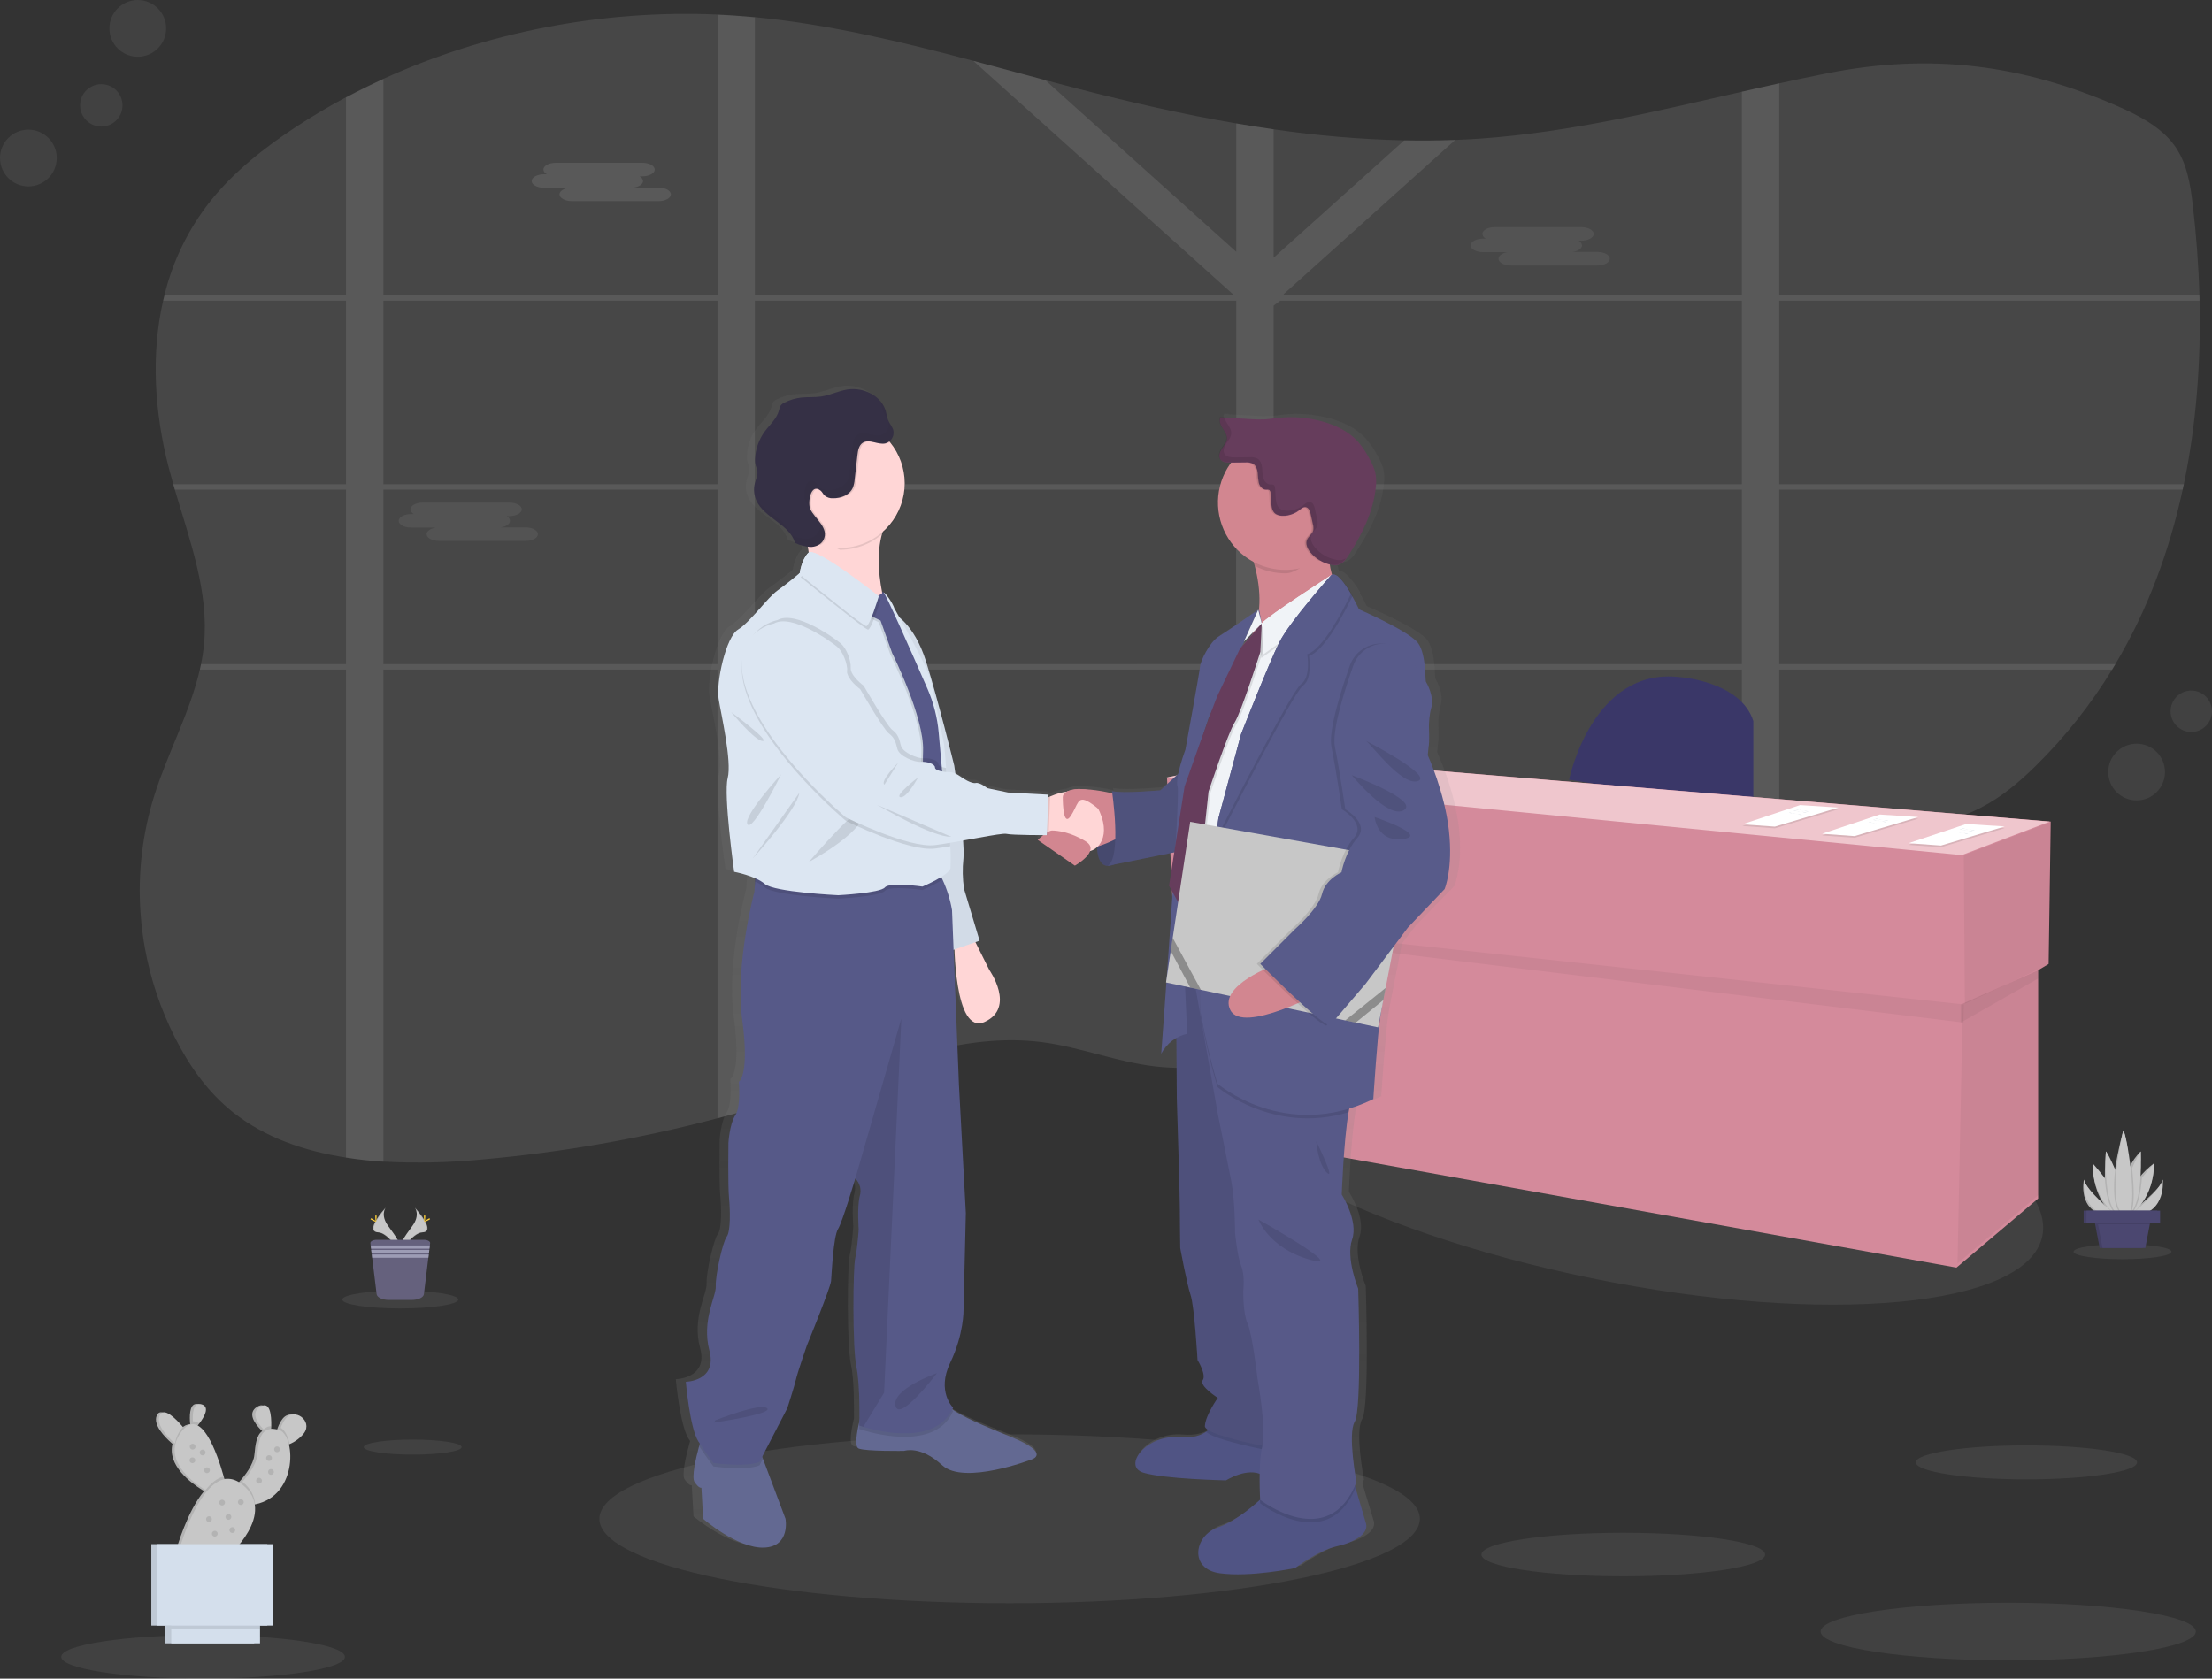<svg width="249" height="189" viewBox="0 0 249 189" fill="none" xmlns="http://www.w3.org/2000/svg">
<rect x="0" y="0" width="249" height="189" fill="#333333" stroke="none"/>
<g clip-path="url(#clip0)">
<path opacity="0.1" d="M245.832 54.519C245.789 54.722 245.748 54.925 245.7 55.125C244.204 62.025 241.759 68.675 238.123 74.781C238.002 74.984 237.882 75.187 237.758 75.39C235.361 79.319 232.493 82.94 229.217 86.172C227.406 87.96 225.431 89.66 223.082 90.885C219.791 92.605 215.944 93.303 212.162 93.873C208.235 94.468 204.253 94.966 200.282 95.502C198.871 95.689 197.469 95.887 196.074 96.097C192.238 96.665 188.43 97.322 184.712 98.193C180.117 99.267 175.662 100.675 171.455 102.655C171.119 102.807 170.786 102.968 170.458 103.138C170.129 103.303 169.799 103.469 169.475 103.638C169.151 103.807 168.832 103.976 168.515 104.149C168.351 104.238 168.186 104.327 168.024 104.42C167.862 104.514 167.703 104.596 167.545 104.687C167.071 104.952 166.606 105.223 166.141 105.497L166.122 105.508C165.814 105.689 165.511 105.873 165.21 106.058C163.49 107.103 161.807 108.193 160.124 109.29L159.066 109.975L157.426 111.035C157.107 111.243 156.781 111.45 156.459 111.656C156.231 111.806 156.003 111.957 155.754 112.112C154.559 112.865 153.348 113.604 152.105 114.308C151.811 114.477 151.515 114.646 151.216 114.81C148.705 116.212 146.078 117.396 143.366 118.35L143.329 118.364C141.965 118.84 140.572 119.233 139.16 119.541C138.346 119.719 137.529 119.865 136.704 119.977C134.497 120.29 132.259 120.321 130.044 120.07C125.695 119.566 121.619 117.897 117.272 117.333C108.323 116.193 99.631 119.867 91.216 122.746C89.146 123.453 87.062 124.115 84.962 124.733C83.566 125.146 82.166 125.536 80.754 125.912C72.105 128.198 63.278 129.746 54.367 130.54C50.642 130.905 46.895 130.988 43.157 130.789C41.736 130.702 40.331 130.561 38.952 130.333C34.231 129.603 29.829 128.072 26.276 125.269C23.366 122.967 21.283 119.968 19.698 116.829C18.076 113.626 16.93 110.204 16.298 106.669C16.211 106.188 16.134 105.705 16.07 105.221C15.956 104.394 15.87 103.562 15.814 102.726C15.507 98.267 16.04 93.791 17.383 89.53C18.889 84.758 21.397 80.178 22.501 75.369C22.547 75.166 22.59 74.963 22.631 74.76C22.782 74.03 22.894 73.292 22.966 72.55C23.53 66.642 21.37 60.883 19.675 55.105C19.616 54.904 19.557 54.701 19.5 54.498C19.317 53.856 19.142 53.215 18.975 52.575C17.406 46.467 16.971 39.927 18.369 33.83C18.412 33.627 18.464 33.424 18.515 33.223C19.451 29.369 21.21 25.764 23.673 22.655C26.292 19.37 29.729 16.636 33.401 14.234C35.19 13.063 37.041 11.969 38.952 10.951C40.32 10.221 41.722 9.53 43.157 8.878C54.663 3.632 67.789 1.07 80.768 1.636C81.452 1.665 82.136 1.702 82.82 1.752C83.505 1.802 84.253 1.861 84.969 1.928C93.33 2.74 101.465 4.699 109.543 6.841C112.25 7.559 114.953 8.296 117.653 9.019C118.855 9.339 120.055 9.658 121.257 9.968C127.143 11.49 133.116 12.867 139.165 13.896C140.565 14.138 141.967 14.358 143.37 14.558C148.243 15.274 153.155 15.691 158.078 15.805C159.993 15.843 161.908 15.827 163.823 15.755C164.79 15.72 165.758 15.668 166.727 15.598C176.727 14.893 186.393 12.534 196.074 10.331C197.475 10.011 198.877 9.697 200.282 9.387C202.125 8.981 203.968 8.588 205.82 8.226C217.344 5.96 227.616 7.263 238.331 11.937C240.767 12.997 243.2 14.279 244.692 16.271C246.183 18.262 246.557 20.707 246.836 23.068C247.23 26.43 247.488 29.836 247.586 33.26C247.586 33.46 247.586 33.663 247.6 33.866C247.755 40.782 247.239 47.765 245.832 54.519Z" fill="white"/>
<path opacity="0.1" d="M169.388 74.781H168.636V75.05V75.39H169.489L169.388 74.781ZM160.852 74.781C160.851 74.786 160.851 74.792 160.852 74.797C160.831 74.963 160.808 75.13 160.786 75.299V75.344V75.39H167.308V75.353L167.765 74.781H160.852ZM143.37 74.781V55.125H150.874C150.794 55.073 150.712 55.018 150.627 54.968L150.518 54.897L150.377 54.811C150.295 54.763 150.212 54.715 150.126 54.669C150.039 54.624 149.987 54.592 149.914 54.553L149.863 54.526H149.852H143.37V53.442L143.195 53.511L143.01 53.597H142.996L142.958 53.618L142.841 53.679L142.725 53.741C142.611 53.802 142.497 53.871 142.383 53.942L142.273 54.015L142.045 54.161C141.751 54.357 141.461 54.562 141.163 54.754C141.087 54.801 141.012 54.849 140.935 54.893C140.773 54.989 140.606 55.08 140.435 55.162C140.362 55.198 140.291 55.23 140.207 55.26L140.084 55.308L139.97 55.347C139.702 55.44 139.428 55.511 139.149 55.561V74.776H127.898C127.898 74.799 127.914 74.817 127.921 74.84C127.983 75.023 128.044 75.203 128.103 75.385H139.165V96.453C139.223 96.453 139.28 96.453 139.336 96.453L139.534 96.464L139.892 96.485L140.465 96.553L140.727 96.578L141.012 96.608H141.055L141.559 96.669L141.667 96.683L141.911 96.717L142.26 96.768L143.097 96.731L143.211 96.752C143.256 96.752 143.304 96.765 143.352 96.774V75.39H160.763V75.344V75.299C160.786 75.13 160.808 74.963 160.829 74.797C160.828 74.792 160.828 74.786 160.829 74.781H143.37ZM169.388 74.781H168.636V75.05V75.39H169.489L169.388 74.781ZM160.382 74.781C160.355 74.984 160.329 75.187 160.302 75.39H167.575L168.07 74.781H160.382ZM143.37 74.781V55.125H150.874C150.794 55.073 150.712 55.018 150.627 54.968L150.518 54.897L150.377 54.811C150.295 54.763 150.212 54.715 150.126 54.669C150.039 54.624 149.987 54.592 149.914 54.553L149.863 54.526H149.847H143.37V53.442L143.195 53.511L143.01 53.597H142.996L142.958 53.618L142.841 53.679L142.725 53.741C142.611 53.802 142.497 53.871 142.383 53.942L142.273 54.015L142.045 54.161C141.751 54.357 141.461 54.562 141.163 54.754C141.087 54.801 141.012 54.849 140.935 54.893C140.773 54.989 140.606 55.08 140.435 55.162C140.362 55.198 140.291 55.23 140.207 55.26L140.084 55.308L139.97 55.347C139.702 55.44 139.428 55.511 139.149 55.561V74.776H127.898C127.898 74.799 127.914 74.817 127.921 74.84C127.983 75.02 128.046 75.203 128.106 75.385H139.165V96.451H139.336L139.534 96.462L139.892 96.482L140.465 96.553L140.727 96.578L141.012 96.608H141.055L141.559 96.669L141.667 96.683L141.911 96.717L142.26 96.768L143.097 96.731L143.211 96.752C143.256 96.752 143.304 96.765 143.352 96.774V75.39H160.307C160.334 75.187 160.359 74.984 160.386 74.781H143.37ZM200.282 33.85H247.6C247.6 33.647 247.6 33.444 247.586 33.244H200.282V9.38C198.878 9.684 197.475 9.999 196.075 10.324V33.244H144.613L144.483 33.127L144.679 32.954L163.821 15.751C161.905 15.824 159.99 15.84 158.076 15.801L143.368 29.017V14.558C141.963 14.358 140.561 14.138 139.163 13.896V28.351L117.658 9.019C114.958 8.296 112.255 7.56 109.548 6.841L138.793 33.127L138.663 33.244H84.976V1.948C84.26 1.881 83.544 1.823 82.827 1.773C82.143 1.722 81.459 1.686 80.775 1.656V33.244H43.157V8.898C41.737 9.549 40.335 10.241 38.952 10.972V33.244H18.515C18.464 33.444 18.412 33.647 18.369 33.85H38.952V54.519H19.5C19.557 54.722 19.616 54.925 19.675 55.125H38.952V74.781H22.631C22.59 74.983 22.547 75.186 22.501 75.39H38.952V130.346C40.32 130.558 41.736 130.707 43.157 130.803V75.39H80.768V125.921C82.18 125.545 83.58 125.155 84.976 124.742V75.39H139.165V119.539C140.577 119.231 141.969 118.838 143.334 118.362L143.37 118.348V75.39H196.075V96.097C197.473 95.892 198.876 95.695 200.282 95.506V75.39H237.759C237.882 75.187 238.003 74.984 238.123 74.781H200.282V55.125H245.7C245.748 54.925 245.789 54.722 245.832 54.519H200.282V33.85ZM43.157 33.85H80.768V54.519H43.157V33.85ZM43.157 74.781V55.125H80.768V74.781H43.157ZM84.976 33.85H139.165V54.519H84.976V33.85ZM84.976 74.781V55.125H139.165V74.781H84.976ZM196.075 74.781H143.37V55.125H196.075V74.781ZM196.075 54.519H143.37V34.405L144.109 33.85H196.075V54.519ZM160.852 74.781C160.851 74.786 160.851 74.792 160.852 74.797C160.831 74.963 160.808 75.13 160.786 75.299V75.344V75.39H167.308V75.353L167.765 74.781H160.852ZM169.388 74.781H168.636V75.05V75.39H169.489L169.388 74.781ZM143.37 74.781V55.125H150.874C150.794 55.073 150.712 55.018 150.627 54.968L150.518 54.897L150.377 54.811C150.295 54.763 150.212 54.715 150.126 54.669C150.039 54.624 149.987 54.592 149.914 54.553L149.863 54.526H149.852H143.37V53.442L143.195 53.511L143.01 53.597H142.996L142.958 53.618L142.841 53.679L142.725 53.741C142.611 53.802 142.497 53.871 142.383 53.942L142.273 54.015L142.045 54.161C141.751 54.357 141.461 54.562 141.163 54.754C141.087 54.801 141.012 54.849 140.935 54.893C140.773 54.989 140.606 55.08 140.435 55.162C140.362 55.198 140.291 55.23 140.207 55.26L140.084 55.308L139.97 55.347C139.702 55.44 139.428 55.511 139.149 55.561V74.776H127.898C127.898 74.799 127.914 74.817 127.921 74.84C127.983 75.023 128.044 75.203 128.103 75.385H139.165V96.453C139.223 96.453 139.28 96.453 139.336 96.453L139.534 96.464L139.892 96.485L140.465 96.553L140.727 96.578L141.012 96.608H141.055L141.559 96.669L141.667 96.683L141.911 96.717L142.26 96.768L143.097 96.731L143.211 96.752C143.256 96.752 143.304 96.765 143.352 96.774V75.39H160.763V75.344V75.299C160.786 75.13 160.808 74.963 160.829 74.797C160.828 74.792 160.828 74.786 160.829 74.781H143.37Z" fill="white"/>
<path opacity="0.1" d="M61.241 19.621H61.567C61.459 19.576 61.366 19.502 61.296 19.409C61.226 19.316 61.181 19.205 61.168 19.09V19.09C61.168 18.67 61.795 18.328 62.561 18.328H72.314C73.08 18.328 73.705 18.67 73.705 19.09C73.705 19.507 73.08 19.851 72.314 19.851H71.987C72.095 19.896 72.189 19.969 72.259 20.062C72.329 20.155 72.373 20.265 72.386 20.381C72.386 20.739 71.93 21.04 71.321 21.12H74.129C74.893 21.12 75.52 21.462 75.52 21.881C75.52 22.301 74.893 22.643 74.129 22.643H64.374C63.61 22.643 62.983 22.299 62.983 21.881C62.983 21.523 63.439 21.224 64.048 21.142H61.241C60.474 21.142 59.849 20.8 59.849 20.381C59.849 19.961 60.474 19.621 61.241 19.621Z" fill="white"/>
<path opacity="0.1" d="M166.937 26.868H167.263C167.156 26.822 167.063 26.749 166.993 26.656C166.923 26.562 166.879 26.452 166.866 26.337V26.337C166.866 25.917 167.491 25.575 168.257 25.575H178.009C178.776 25.575 179.403 25.917 179.403 26.337C179.403 26.754 178.776 27.096 178.009 27.096H177.685C177.793 27.142 177.886 27.215 177.955 27.308C178.025 27.402 178.069 27.512 178.082 27.628C178.082 27.986 177.626 28.287 177.017 28.367H179.825C180.591 28.367 181.216 28.709 181.216 29.128C181.216 29.548 180.591 29.89 179.825 29.89H170.073C169.306 29.89 168.679 29.546 168.679 29.128C168.679 28.77 169.135 28.469 169.744 28.39H166.937C166.173 28.39 165.545 28.047 165.545 27.628C165.545 27.208 166.173 26.868 166.937 26.868Z" fill="#C7C7C7"/>
<path opacity="0.1" d="M46.273 57.881H46.597C46.489 57.835 46.396 57.762 46.326 57.669C46.257 57.575 46.213 57.465 46.2 57.349V57.349C46.2 56.932 46.827 56.587 47.591 56.587H57.345C58.109 56.587 58.737 56.932 58.737 57.349C58.737 57.769 58.109 58.111 57.345 58.111H57.019C57.127 58.156 57.22 58.229 57.29 58.322C57.359 58.415 57.403 58.525 57.416 58.64C57.416 58.998 56.96 59.3 56.351 59.379H59.158C59.925 59.379 60.552 59.724 60.552 60.141C60.552 60.559 59.925 60.903 59.158 60.903H49.416C48.649 60.903 48.024 60.561 48.024 60.141C48.024 59.785 48.48 59.484 49.089 59.402H46.273C45.506 59.402 44.879 59.06 44.879 58.64C44.879 58.221 45.516 57.881 46.273 57.881Z" fill="#C7C7C7"/>
<path opacity="0.1" d="M229.902 139.166C231.54 131.148 211.482 120.277 185.102 114.885C158.721 109.493 136.007 111.622 134.368 119.639C132.73 127.657 152.788 138.528 179.169 143.92C205.55 149.312 228.264 147.183 229.902 139.166Z" fill="#C7C7C7"/>
<path d="M176.627 87.792C176.627 87.792 179.22 75.061 189.121 76.241C189.121 76.241 195.963 76.711 197.37 81.191V91.092L176.627 87.792Z" fill="#3A3768"/>
<path d="M230.846 92.509L142.682 85.198L131.367 87.557L132.074 103.353L132.845 103.446L133.723 127.167L220.236 142.725L229.432 134.945V109.231L230.609 108.54L230.846 92.509Z" fill="#D48A9B"/>
<path opacity="0.05" d="M230.964 92.509L230.727 108.54L221.18 113.02L221.062 96.279L230.964 92.509Z" fill="black"/>
<path opacity="0.05" d="M229.432 109.247L229.548 134.475L220.355 142.255L220.945 113.019L229.432 109.247Z" fill="black"/>
<path opacity="0.05" d="M132.964 104.39L221.016 115.136L221.062 113.097L132.897 103.587L132.964 104.39Z" fill="black"/>
<path opacity="0.05" d="M229.432 110.173V109.247L220.708 113.097V115.141L229.432 110.173Z" fill="black"/>
<path d="M131.249 87.557L142.563 85.198L230.727 92.509L220.827 96.279L131.249 87.557Z" fill="#EFC6CD"/>
<path opacity="0.1" d="M221.335 92.962L225.662 93.245L218.491 95.392L214.84 95.129L221.335 92.962Z" fill="black"/>
<path d="M221.335 92.773L225.662 93.056L218.491 95.205L214.84 94.94L221.335 92.773Z" fill="white"/>
<path d="M220.818 93.259C220.989 93.186 221.169 93.325 221.351 93.359C221.456 93.38 221.563 93.359 221.668 93.38C221.88 93.407 222.09 93.549 222.293 93.478" fill="#D3DAE1"/>
<path d="M220.594 93.389C220.763 93.316 220.945 93.453 221.128 93.49C221.233 93.508 221.34 93.49 221.445 93.508C221.657 93.537 221.867 93.679 222.07 93.608" fill="#D3DAE1"/>
<path d="M220.079 93.649C220.25 93.576 220.432 93.713 220.615 93.747C220.717 93.768 220.827 93.747 220.929 93.768C221.144 93.797 221.354 93.939 221.554 93.866" fill="#D3DAE1"/>
<path opacity="0.1" d="M202.634 90.832L206.96 91.117L199.79 93.264L196.138 92.999L202.634 90.832Z" fill="black"/>
<path d="M202.634 90.645L206.96 90.928L199.79 93.074L196.138 92.812L202.634 90.645Z" fill="white"/>
<path d="M202.116 91.131C202.287 91.058 202.467 91.195 202.65 91.231C202.755 91.25 202.862 91.231 202.967 91.25C203.179 91.279 203.389 91.421 203.592 91.35" fill="#D3DAE1"/>
<path d="M201.893 91.261C202.061 91.188 202.244 91.325 202.426 91.359C202.531 91.379 202.638 91.359 202.743 91.379C202.955 91.409 203.165 91.551 203.368 91.478" fill="#D3DAE1"/>
<path d="M201.377 91.519C201.548 91.446 201.731 91.585 201.913 91.619C202.016 91.64 202.125 91.619 202.228 91.64C202.442 91.667 202.652 91.811 202.853 91.738" fill="#D3DAE1"/>
<path opacity="0.1" d="M211.604 91.897L215.932 92.18L208.762 94.329L205.108 94.064L211.604 91.897Z" fill="black"/>
<path d="M211.604 91.71L215.932 91.993L208.762 94.14L205.108 93.875L211.604 91.71Z" fill="white"/>
<path d="M211.086 92.196C211.257 92.123 211.439 92.26 211.622 92.294C211.725 92.315 211.832 92.294 211.937 92.315C212.149 92.342 212.361 92.486 212.562 92.413" fill="#D3DAE1"/>
<path d="M210.862 92.324C211.034 92.251 211.216 92.39 211.398 92.424C211.501 92.445 211.608 92.424 211.713 92.445C211.925 92.472 212.137 92.616 212.338 92.543" fill="#D3DAE1"/>
<path d="M210.349 92.584C210.518 92.511 210.701 92.648 210.883 92.684C210.988 92.703 211.095 92.684 211.2 92.703C211.412 92.732 211.622 92.874 211.825 92.803" fill="#D3DAE1"/>
<path opacity="0.1" d="M113.651 180.514C139.155 180.514 159.83 176.258 159.83 171.007C159.83 165.757 139.155 161.5 113.651 161.5C88.147 161.5 67.472 165.757 67.472 171.007C67.472 176.258 88.147 180.514 113.651 180.514Z" fill="#C7C7C7"/>
<path d="M164.22 93.152C163.728 88.823 161.778 84.692 161.778 84.692L161.926 83.232C161.926 83.232 161.958 82.502 161.91 81.407C161.915 80.723 162.005 80.043 162.177 79.381C162.576 78.115 161.677 76.56 161.577 76.416C161.477 76.272 161.627 73.496 160.729 72.135C159.83 70.773 153.845 68.241 153.845 68.241C153.845 68.241 153.524 67.568 153.07 66.781L153.111 66.701C152.74 66.028 152.28 65.407 151.743 64.856C151.376 64.464 151.022 64.24 150.737 64.35C150.621 63.971 150.533 63.584 150.472 63.193C150.532 63.209 150.593 63.225 150.653 63.236C150.9 63.294 151.156 63.3 151.405 63.255C151.962 63.129 152.331 62.63 152.641 62.16C154.188 59.81 155.519 57.233 155.791 54.452C155.864 53.885 155.837 53.309 155.711 52.751C155.583 52.317 155.404 51.899 155.177 51.507C154.778 50.703 154.271 49.957 153.672 49.288C152.607 48.166 151.138 47.479 149.629 47.073C147.928 46.616 146.156 46.483 144.406 46.683C143.95 46.736 143.493 46.811 143.037 46.84C142.459 46.866 141.879 46.856 141.302 46.811L138.316 46.638L138.303 46.592L137.805 46.562C137.609 46.952 137.805 47.415 138.049 47.78C138.294 48.145 138.574 48.526 138.554 48.957C138.533 49.388 138.221 49.735 137.977 50.098C137.732 50.461 137.548 50.935 137.792 51.291C137.826 51.34 137.867 51.384 137.913 51.423C138.17 51.69 138.62 51.72 139.01 51.715H139.078C138.096 53.009 137.565 54.589 137.566 56.213C137.573 57.601 137.961 58.961 138.689 60.143C139.416 61.325 140.455 62.284 141.692 62.915C141.735 63.063 141.778 63.216 141.819 63.371C142.272 64.973 142.434 66.643 142.298 68.302L142.246 68.417L142.214 68.296C142.214 68.296 138.697 70.682 137.653 71.314C136.608 71.945 135.559 74.087 135.509 74.671C135.459 75.255 133.812 84.062 133.812 84.062C133.477 84.949 133.202 85.858 132.986 86.781L130.886 88.626C130.886 88.626 126.553 89.016 125.298 88.724L125.335 88.966C124.229 88.714 123.102 88.561 121.968 88.51C121.349 88.43 120.72 88.515 120.144 88.754L120.101 88.775L120.066 88.791C119.406 88.881 118.761 89.062 118.151 89.329C118.078 89.359 118.011 89.388 117.948 89.418L117.961 89.119L113.272 88.877L110.877 88.391C110.877 88.391 110.029 87.707 109.53 87.807C109.03 87.908 107.983 87.224 107.983 87.224C107.745 87.036 107.486 86.876 107.212 86.745C107.133 86.192 107.082 85.857 107.082 85.857C107.082 85.857 105.219 78.462 103.823 74.115C102.888 71.211 101.543 69.781 100.749 69.158C100.395 68.542 100.163 68.145 100.163 68.145C100.01 67.611 99.171 66.409 98.956 66.38C98.922 66.325 98.897 66.297 98.883 66.297C98.838 66.293 98.791 66.3 98.749 66.318C98.357 64.365 98.129 61.918 98.728 59.785C99.549 59.11 100.211 58.262 100.666 57.302C101.121 56.341 101.358 55.292 101.36 54.229C101.36 54.197 101.36 54.165 101.36 54.133C101.36 54.101 101.36 54.067 101.36 54.035C101.36 52.34 100.759 50.699 99.666 49.404L99.588 49.318C99.609 49.303 99.629 49.287 99.647 49.27C99.819 49.131 99.949 48.948 100.025 48.741C100.101 48.533 100.12 48.31 100.078 48.093C99.976 47.655 99.634 47.31 99.458 46.895C99.353 46.576 99.268 46.249 99.205 45.919C99.071 45.449 98.824 45.02 98.487 44.667L98.521 44.758C97.627 43.752 96.09 43.252 94.705 43.476C93.677 43.64 92.719 44.119 91.686 44.267C90.944 44.372 90.189 44.304 89.444 44.379C88.752 44.45 88.078 44.645 87.455 44.954C87.292 45.023 87.148 45.13 87.033 45.264C86.927 45.445 86.856 45.644 86.823 45.85C86.57 46.774 85.767 47.434 85.186 48.205C84.521 49.085 84.137 50.145 84.082 51.247C84.059 51.528 84.086 51.809 84.162 52.08C84.212 52.242 84.289 52.395 84.326 52.559C84.44 53.061 84.178 53.56 84.05 54.058C83.889 54.692 83.946 55.362 84.212 55.96C85.113 57.976 88.071 58.649 88.686 60.766C89.158 60.983 89.655 61.136 90.167 61.222C90.208 61.432 90.244 61.644 90.274 61.859C90.26 61.864 90.247 61.872 90.235 61.882C89.437 62.659 89.238 64.162 89.238 64.162L89.143 64.24C88.817 64.509 87.701 65.412 86.693 66.108C85.496 66.936 83.5 69.71 82.104 70.538C80.709 71.366 79.559 76.469 79.86 78.323C80.161 80.177 81.407 85.378 80.907 87.276C80.408 89.174 81.655 97.835 81.655 97.835C82.492 97.994 83.311 98.237 84.1 98.56L84.075 98.939L84 100.079C84 100.079 81.74 108.254 82.604 114.548C83.468 120.841 82.205 121.489 82.205 121.489C82.205 121.489 82.469 124.279 81.806 125.253C81.142 126.226 81.007 128.366 81.007 128.366C81.007 128.366 80.941 133.168 81.074 134.525C81.206 135.882 81.272 138.355 80.807 138.939C80.341 139.523 79.477 143.348 79.543 144.516C79.609 145.684 77.881 148.345 78.811 151.783C79.742 155.22 76.074 155.287 76.074 155.287C76.074 155.287 76.542 160.533 77.538 162.034L77.684 162.248C77.659 162.335 77.634 162.426 77.607 162.524C77.231 163.893 76.715 166.053 77.073 166.575C77.605 167.355 77.871 167.223 77.871 167.223L78.07 170.727C78.07 170.727 82.061 174.1 85.122 173.973C88.183 173.845 87.583 170.727 87.583 170.727L84.976 163.966L84.887 163.738L87.783 158.263C87.783 158.263 88.582 155.864 88.78 155.02C88.978 154.176 90.062 151.185 90.062 151.185C90.062 151.185 92.799 144.698 92.856 143.918C92.913 143.138 93.122 138.925 93.654 138.079C94.185 137.232 95.649 132.376 95.649 132.376L95.686 132.408C95.934 132.652 96.112 132.959 96.199 133.296C96.287 133.633 96.281 133.988 96.183 134.322C95.848 135.554 96.049 138.083 96.049 138.083C96.049 138.083 95.916 140.225 95.649 141.329C95.383 142.433 95.319 151.45 95.784 153.589C96.156 155.303 96.144 158.51 96.126 159.723C95.814 161.012 95.54 162.613 96.049 162.802C96.915 163.129 101.305 163.063 101.305 163.063C101.305 163.063 103.167 162.412 105.696 164.684C108.225 166.956 116.004 164.037 116.004 164.037C116.004 164.037 118.399 163.386 113.676 161.507C110.38 160.195 108.252 159.322 106.861 158.386C106.893 158.325 106.927 158.263 106.957 158.197C106.957 158.197 105.028 156.372 106.624 153.138C108.221 149.903 108.154 147.168 108.154 147.168L108.421 136.268L107.623 121.797L107.005 106.61L107.114 106.573C107.219 109.365 107.764 116.012 110.617 114.723C114.21 113.102 111.149 108.884 111.149 108.884L109.536 105.741L110.018 105.577L108.214 99.746C108.041 98.608 108.018 97.453 108.145 96.309C108.181 95.64 108.167 94.969 108.104 94.302C110.467 93.889 112.729 93.451 113.135 93.551C113.614 93.667 116.294 93.69 117.348 93.695C117.003 93.964 116.727 94.231 116.727 94.231L121.017 97.118C121.017 97.118 122.472 96.323 122.776 95.478C123.074 95.403 123.35 95.256 123.579 95.05C123.624 96.046 123.889 97.125 124.81 97.15C125.041 97.155 125.269 97.11 125.481 97.018L132.496 95.629L131.894 99.39L132.314 100.136C132.101 103.309 131.857 106.678 131.643 109.641L131.545 110.289L131.595 110.3C131.262 114.863 130.995 118.318 130.995 118.318C131.388 117.569 131.998 116.956 132.745 116.56L132.79 123.33C132.79 123.33 133.141 134.034 133.141 135.494C133.141 136.954 133.189 140.214 133.189 140.214C133.189 140.214 133.94 144.203 134.387 145.517C134.834 146.831 135.185 152.816 135.185 152.816C135.185 152.816 136.234 154.47 135.785 155.097C135.335 155.725 137.532 157.091 137.532 157.091C137.532 157.091 136.134 158.989 136.033 160.255C136.022 160.401 136.166 160.556 136.426 160.711C136.344 160.777 136.259 160.843 136.166 160.907C135.518 161.34 134.569 161.641 133.141 161.518C129.248 161.176 126.505 164.778 128.899 165.508C131.294 166.238 138.478 166.384 138.478 166.384C138.478 166.384 140.654 165.026 142.355 165.638C142.33 167.066 142.401 168.375 142.412 168.548L142.392 168.564C141.375 169.477 139.427 171.046 137.525 171.687C134.788 172.611 134.181 176.359 137.723 176.844C141.265 177.33 146.454 176.26 146.454 176.26C146.454 176.26 149.147 174.267 151.193 173.829C153.239 173.391 154.986 172.417 154.637 171.249C154.409 170.503 153.823 168.548 153.426 167.234C153.403 167.155 153.38 167.079 153.357 167.006C153.419 166.87 153.481 166.728 153.538 166.582C153.538 166.582 152.491 161.133 153.339 159.771C154.188 158.409 153.738 144.783 153.738 144.783C153.738 144.783 152.29 141.329 153.04 139.237C153.791 137.146 151.843 134.176 151.843 134.176C151.843 134.176 152.055 128.225 152.625 124.908C152.651 124.767 152.676 124.63 152.701 124.497C153.655 124.214 154.586 123.855 155.483 123.423C155.483 123.423 155.982 115.928 156.281 114.226C156.311 114.066 156.352 113.809 156.402 113.473L156.63 112.271L156.899 110.903L157.812 106.238L159.458 104.108L163.7 99.774C163.7 99.774 164.72 97.484 164.22 93.152ZM98.801 66.389L98.769 66.412C98.764 66.395 98.761 66.378 98.758 66.361C98.771 66.372 98.786 66.382 98.801 66.389V66.389ZM140.713 71.701L140.549 72.059L141.149 71.462L140.335 72.374L140.608 71.799L140.713 71.701ZM136.663 80.073C136.505 80.49 136.337 80.942 136.161 81.412L136.483 80.451L136.663 80.073Z" fill="url(#paint0_linear)"/>
<path d="M123.574 93.72C123.574 93.72 123.015 97.44 124.692 97.488C126.368 97.536 127.488 94.619 127.488 94.619L126.803 92.285L123.574 93.72Z" fill="#585B8A"/>
<path opacity="0.2" d="M123.574 93.72C123.574 93.72 123.015 97.44 124.692 97.488C126.368 97.536 127.488 94.619 127.488 94.619L126.803 92.285L123.574 93.72Z" fill="black"/>
<path d="M86.027 174.249C83.044 174.379 79.153 171.007 79.153 171.007L78.959 167.506C78.959 167.506 78.702 167.636 78.182 166.858C77.833 166.336 78.335 164.171 78.702 162.809C78.88 162.143 79.026 161.669 79.026 161.669L85.571 163.421L85.884 164.249L88.424 171.005C88.424 171.005 89.008 174.119 86.027 174.249Z" fill="#636992"/>
<path d="M116.103 164.331C116.103 164.331 108.519 167.248 106.068 164.979C103.616 162.709 101.789 163.357 101.789 163.357C101.789 163.357 97.51 163.423 96.667 163.097C96.169 162.907 96.439 161.286 96.749 159.995C96.959 159.103 97.187 158.366 97.187 158.366C97.187 158.366 104.64 155.836 105.808 157.392C106.158 157.849 106.578 158.249 107.051 158.578C108.401 159.554 110.51 160.439 113.847 161.801C118.436 163.681 116.103 164.331 116.103 164.331Z" fill="#636992"/>
<path d="M109.297 105.072L111.37 109.221C111.37 109.221 114.353 113.437 110.852 115.056C107.352 116.676 107.418 105.722 107.418 105.722L109.297 105.072Z" fill="#FFD6D6"/>
<path d="M100.61 69.092C100.61 69.092 102.879 70.13 104.241 74.473C105.602 78.816 107.418 86.209 107.418 86.209C107.418 86.209 108.649 94.571 108.453 96.646C108.328 97.79 108.351 98.944 108.519 100.082L110.269 105.916L106.768 107.148L101.388 86.532L100.61 69.092Z" fill="#DCE6F2"/>
<path opacity="0.05" d="M100.61 69.092C100.61 69.092 102.879 70.13 104.241 74.473C105.602 78.816 107.418 86.209 107.418 86.209C107.418 86.209 108.649 94.571 108.453 96.646C108.328 97.79 108.351 98.944 108.519 100.082L110.269 105.916L106.768 107.148L101.388 86.532L100.61 69.092Z" fill="black"/>
<path opacity="0.1" d="M85.571 163.423L85.883 164.251L85.5 164.983C84.009 165.631 80.314 165.113 80.314 165.113C80.314 165.113 79.63 164.244 78.695 162.814C78.873 162.148 79.019 161.673 79.019 161.673L85.571 163.423Z" fill="black"/>
<path opacity="0.1" d="M107.288 158.884C105.397 163.168 98.97 161.578 97.184 161.042C96.89 160.953 96.728 160.893 96.728 160.893C96.728 160.893 96.74 160.544 96.744 159.995C96.954 159.103 97.182 158.366 97.182 158.366C97.182 158.366 104.635 155.836 105.803 157.392C106.154 157.849 106.573 158.249 107.046 158.578C107.117 158.687 107.198 158.789 107.288 158.884V158.884Z" fill="black"/>
<path d="M106.962 153.439C105.406 156.678 107.288 158.496 107.288 158.496C105.397 162.778 98.97 161.19 97.184 160.652C96.89 160.565 96.728 160.506 96.728 160.506C96.728 160.506 96.858 156.031 96.404 153.891C95.95 151.751 96.014 142.741 96.274 141.64C96.534 140.538 96.662 138.396 96.662 138.396C96.662 138.396 96.468 135.869 96.792 134.637C96.889 134.304 96.896 133.951 96.811 133.615C96.726 133.279 96.552 132.972 96.308 132.725L96.274 132.691C96.274 132.691 94.849 137.554 94.329 138.394C93.809 139.233 93.617 143.451 93.551 144.229C93.485 145.006 90.828 151.491 90.828 151.491C90.828 151.491 89.793 154.473 89.599 155.314C89.405 156.156 88.625 158.558 88.625 158.558L85.5 164.589C84.009 165.237 80.314 164.719 80.314 164.719C80.314 164.719 79.603 163.806 78.629 162.319C77.655 160.832 77.203 155.579 77.203 155.579C77.203 155.579 80.768 155.513 79.86 152.078C78.953 148.642 80.638 145.983 80.574 144.815C80.51 143.647 81.352 139.824 81.806 139.24C82.26 138.656 82.193 136.193 82.063 134.831C81.933 133.469 81.999 128.672 81.999 128.672C81.999 128.672 82.129 126.532 82.777 125.561C83.425 124.589 83.167 121.799 83.167 121.799C83.167 121.799 84.397 121.152 83.555 114.863C82.713 108.574 84.923 100.406 84.923 100.406L84.999 99.265L85.117 97.418C85.117 97.418 103.657 96.25 105.148 97.675C105.538 98.071 105.858 98.53 106.095 99.033C106.605 100.13 106.966 101.291 107.167 102.484L107.945 122.128L108.722 136.585L108.462 147.477C108.462 147.477 108.519 150.196 106.962 153.439Z" fill="#565988"/>
<path opacity="0.1" d="M101.465 114.669L99.52 156.808L97.184 160.65C96.89 160.563 96.728 160.504 96.728 160.504C96.728 160.504 96.858 156.028 96.404 153.889C95.951 151.749 96.014 142.739 96.274 141.637C96.534 140.536 96.662 138.394 96.662 138.394C96.662 138.394 96.468 135.866 96.792 134.635C96.889 134.302 96.896 133.949 96.811 133.613C96.726 133.277 96.552 132.97 96.308 132.723L96.341 132.495L101.465 114.669Z" fill="black"/>
<path opacity="0.1" d="M80.515 159.922C80.515 159.922 85.571 157.912 86.349 158.553C87.126 159.194 80.387 160.172 80.387 160.172L80.515 159.922Z" fill="black"/>
<path opacity="0.1" d="M105.472 154.604C105.278 154.671 100.352 156.429 100.806 158.3C101.26 160.17 105.472 154.604 105.472 154.604Z" fill="black"/>
<path d="M90.078 58.688C90.078 58.688 91.729 62.675 90.855 64.719C89.982 66.763 100.286 70.262 100.286 70.262C100.286 70.262 97.273 62.481 100.19 58.104C103.107 53.727 90.078 58.688 90.078 58.688Z" fill="#FFD6D6"/>
<path d="M150.411 174.119C148.417 174.557 145.792 176.55 145.792 176.55C145.792 176.55 140.736 177.62 137.283 177.134C133.83 176.648 134.416 172.903 137.089 171.979C138.944 171.34 140.843 169.764 141.835 168.861C142.273 168.457 142.533 168.177 142.533 168.177L152.21 166.231C152.21 166.231 152.368 166.772 152.587 167.517C152.974 168.834 153.547 170.786 153.766 171.53C154.105 172.709 152.404 173.681 150.411 174.119Z" fill="#505484"/>
<path d="M147.932 166.63C147.932 166.63 143.847 167.068 142.146 166.096C140.444 165.125 138.013 166.68 138.013 166.68C138.013 166.68 131.011 166.534 128.678 165.804C126.345 165.075 129.018 161.471 132.811 161.817C134.193 161.943 135.128 161.639 135.76 161.206C136.42 160.754 136.88 160.064 137.044 159.281L145.254 159.767L146.395 162.677L147.932 166.63Z" fill="#505484"/>
<path opacity="0.1" d="M146.52 164.005C146.52 164.005 136.978 162.445 135.76 161.206C136.42 160.754 136.88 160.064 137.044 159.281L145.254 159.767L146.395 162.677L146.52 164.005Z" fill="black"/>
<path d="M132.373 109.402L132.471 123.647C132.471 123.647 132.811 134.345 132.811 135.805C132.811 137.264 132.859 140.519 132.859 140.519C132.859 140.519 133.589 144.507 134.026 145.82C134.464 147.134 134.804 153.12 134.804 153.12C134.804 153.12 135.826 154.773 135.388 155.401C134.95 156.028 137.089 157.394 137.089 157.394C137.089 157.394 135.721 159.292 135.632 160.556C135.543 161.819 146.52 163.615 146.52 163.615L142.244 119.758L138.839 108.77L132.373 109.402Z" fill="#575988"/>
<path opacity="0.1" d="M132.373 109.402L132.471 123.647C132.471 123.647 132.811 134.345 132.811 135.805C132.811 137.264 132.859 140.519 132.859 140.519C132.859 140.519 133.589 144.507 134.026 145.82C134.464 147.134 134.804 153.12 134.804 153.12C134.804 153.12 135.826 154.773 135.388 155.401C134.95 156.028 137.089 157.394 137.089 157.394C137.089 157.394 135.721 159.292 135.632 160.556C135.543 161.819 146.52 163.615 146.52 163.615L142.244 119.758L138.839 108.77L132.373 109.402Z" fill="black"/>
<path opacity="0.1" d="M152.587 167.529C149.41 175.104 141.854 169.258 141.854 169.258C141.854 169.258 141.854 169.112 141.835 168.861C142.273 168.457 142.533 168.177 142.533 168.177L152.21 166.231C152.21 166.231 152.368 166.783 152.587 167.529Z" fill="black"/>
<path d="M152.696 166.874C149.583 174.858 141.854 168.868 141.854 168.868C141.854 168.868 141.61 164.735 142.098 162.839C142.586 160.944 141.562 155.252 141.562 155.252C141.562 155.252 140.978 150.195 140.444 149.03C139.911 147.864 139.958 145.529 139.958 145.335C139.958 145.141 140.152 143.583 139.714 142.513C139.277 141.443 139.03 138.818 139.03 138.818C139.03 138.818 139.03 135.123 138.592 132.935L137.085 125.408L134.362 109.993L135.212 109.847L150.454 107.173C150.454 107.173 153.323 121.772 152.349 123.268C152.14 123.597 151.955 124.315 151.802 125.241C151.246 128.553 151.038 134.5 151.038 134.5C151.038 134.5 152.933 137.465 152.206 139.557C151.478 141.649 152.89 145.1 152.89 145.1C152.89 145.1 153.328 158.715 152.5 160.077C151.672 161.439 152.696 166.874 152.696 166.874Z" fill="#575988"/>
<path d="M151.236 67.342C151.236 67.342 137.429 77.066 140.54 72.203C142.216 69.585 141.908 66.25 141.252 63.731C140.92 62.451 140.461 61.206 139.883 60.016C139.883 60.016 151.615 55.025 150.06 59.498C149.695 60.54 149.54 61.644 149.603 62.746C149.697 64.403 150.263 65.998 151.236 67.342V67.342Z" fill="#D28690"/>
<path d="M126.377 89.612C126.377 89.612 120.543 87.926 119.571 89.58C118.6 91.234 119.863 94.863 121.624 95.447C123.385 96.031 127.426 93.469 127.426 93.469L126.377 89.612Z" fill="#D28690"/>
<path d="M133.055 86.745L130.624 88.982C130.624 88.982 126.393 89.37 125.177 89.078C125.177 89.078 126.297 96.567 124.692 97.49L134.512 95.497L133.055 86.745Z" fill="#585B8A"/>
<path opacity="0.1" d="M133.055 86.745L130.624 88.982C130.624 88.982 126.393 89.37 125.177 89.078C125.177 89.078 126.297 96.567 124.692 97.49L134.512 95.497L133.055 86.745Z" fill="black"/>
<path opacity="0.1" d="M101.841 54.603C101.841 56.539 101.073 58.395 99.704 59.764C98.335 61.133 96.479 61.902 94.543 61.902C90.798 60.102 87.245 58.638 87.245 54.603C87.206 53.621 87.366 52.641 87.715 51.722C88.064 50.803 88.595 49.965 89.276 49.256C89.957 48.547 90.774 47.984 91.678 47.599C92.582 47.214 93.555 47.015 94.537 47.015C95.52 47.015 96.493 47.214 97.397 47.599C98.301 47.984 99.118 48.547 99.799 49.256C100.48 49.965 101.011 50.803 101.36 51.722C101.709 52.641 101.869 53.621 101.83 54.603H101.841Z" fill="black"/>
<path d="M101.841 54.407C101.843 56.123 101.238 57.785 100.133 59.099C99.029 60.413 97.496 61.295 95.805 61.589C94.114 61.883 92.373 61.571 90.89 60.707C89.407 59.843 88.277 58.483 87.698 56.867C87.12 55.25 87.131 53.482 87.729 51.873C88.327 50.264 89.474 48.917 90.968 48.072C92.461 47.226 94.206 46.935 95.893 47.249C97.58 47.564 99.102 48.465 100.19 49.792C101.256 51.094 101.839 52.724 101.841 54.407V54.407Z" fill="#FFD6D6"/>
<path opacity="0.1" d="M106.095 99.039C105.373 99.488 104.617 99.88 103.835 100.212C103.835 100.212 100.14 99.676 99.606 100.308C99.073 100.94 94.361 101.184 94.361 101.184C94.361 101.184 87.165 100.844 86.096 99.92C85.765 99.652 85.397 99.434 85.003 99.272L85.122 97.424C85.122 97.424 103.661 96.257 105.153 97.682C105.541 98.078 105.86 98.537 106.095 99.039Z" fill="black"/>
<path d="M106.996 97.732C106.85 98.558 103.835 99.822 103.835 99.822C103.835 99.822 100.14 99.288 99.606 99.92C99.073 100.552 94.361 100.796 94.361 100.796C94.361 100.796 87.165 100.454 86.096 99.53C85.026 98.606 82.643 98.161 82.643 98.161C82.643 98.161 81.427 89.507 81.915 87.612C82.403 85.716 81.185 80.511 80.893 78.663C80.602 76.815 81.719 71.71 83.081 70.885C84.442 70.059 86.388 67.285 87.553 66.46C88.536 65.764 89.622 64.863 89.939 64.591L90.032 64.514C90.032 64.514 90.228 63.006 91.006 62.233C91.784 61.46 98.929 67.144 98.929 67.144C98.929 67.144 98.979 67.582 99.465 66.756C99.575 66.571 100.516 67.931 100.681 68.506C100.681 68.506 104.569 75.314 104.813 76.717C105.057 78.12 106.077 82.698 106.271 83.816C106.321 84.103 106.403 85.112 106.499 86.462C106.517 86.726 106.533 87.007 106.553 87.299C106.697 89.539 106.852 92.399 106.946 94.562C106.946 94.808 106.966 95.045 106.973 95.273C107.022 96.092 107.03 96.913 106.996 97.732V97.732Z" fill="#DCE6F2"/>
<path opacity="0.1" d="M82.307 80.178C82.307 80.178 84.98 83.435 85.856 83.435C86.732 83.435 82.307 80.178 82.307 80.178Z" fill="black"/>
<path opacity="0.1" d="M87.938 87.18C87.938 87.18 83.562 91.945 84.146 92.821C84.73 93.697 87.938 87.18 87.938 87.18Z" fill="black"/>
<path opacity="0.1" d="M84.73 96.662C84.73 96.662 89.747 91.168 89.975 89.272L84.73 96.662Z" fill="black"/>
<path opacity="0.1" d="M91.049 97.05C91.049 97.05 96.835 93.987 97.321 91.555C97.807 89.124 91.049 97.05 91.049 97.05Z" fill="black"/>
<path opacity="0.1" d="M98.391 67.488L97.588 69.431L98.924 70.063L100.238 73.736C100.238 73.736 103.86 80.98 103.714 84.749C103.568 88.517 104.371 94.18 104.371 94.18L106.46 93.793L105.475 82.709C105.321 80.993 104.891 79.313 104.202 77.734C102.532 73.912 99.426 66.854 99.23 66.854C98.963 66.854 99.15 66.952 99.15 66.952L98.391 67.488Z" fill="black"/>
<path d="M98.585 67.292L97.782 69.238L99.121 69.87L100.432 73.542C100.432 73.542 104.054 80.787 103.908 84.555C103.762 88.323 104.565 93.987 104.565 93.987L106.656 93.599L105.668 82.516C105.517 80.799 105.088 79.119 104.398 77.541C102.729 73.715 99.622 66.66 99.428 66.66C99.159 66.66 99.346 66.758 99.346 66.758L98.585 67.292Z" fill="#575989"/>
<path d="M122.26 95.869C121.243 95.791 118.803 94.557 117.834 94.044L117.423 93.816L117.473 90.05C117.713 89.909 117.961 89.783 118.217 89.674C119.512 89.108 122.169 88.339 123.501 90.814C125.298 94.133 123.549 95.955 122.26 95.869Z" fill="#FFD6D6"/>
<path opacity="0.1" d="M100.19 49.792C100.086 49.858 99.971 49.905 99.85 49.931C99.004 50.116 98.042 49.388 97.317 49.856C96.874 50.143 96.772 50.739 96.712 51.263C96.609 52.176 96.505 53.082 96.402 53.982C96.38 54.303 96.313 54.618 96.201 54.92C95.843 55.739 94.86 56.124 93.964 56.111C93.613 56.136 93.266 56.021 92.999 55.791C92.842 55.632 92.757 55.408 92.584 55.262C91.444 54.306 91.097 56.649 91.398 57.315C91.882 58.403 93.599 59.452 92.878 60.834C92.757 61.059 92.573 61.244 92.349 61.366C91.263 61.026 90.272 60.436 89.454 59.645C88.636 58.853 88.015 57.881 87.64 56.806C87.265 55.732 87.146 54.584 87.294 53.455C87.441 52.327 87.85 51.248 88.489 50.306C89.127 49.364 89.977 48.584 90.97 48.028C91.964 47.473 93.073 47.158 94.21 47.108C95.347 47.058 96.48 47.275 97.519 47.741C98.557 48.207 99.472 48.909 100.19 49.792Z" fill="black"/>
<path d="M92.39 55.253C92.561 55.397 92.648 55.62 92.805 55.78C93.072 56.009 93.419 56.124 93.77 56.099C94.666 56.113 95.649 55.73 96.005 54.906C96.119 54.606 96.187 54.291 96.208 53.971L96.518 51.252C96.578 50.727 96.678 50.132 97.123 49.845C97.848 49.388 98.811 50.105 99.657 49.92C99.962 49.842 100.226 49.651 100.395 49.386C100.565 49.121 100.627 48.801 100.569 48.492C100.471 48.056 100.138 47.712 99.967 47.297C99.863 46.978 99.78 46.652 99.718 46.323C99.246 44.553 97.168 43.558 95.362 43.855C94.359 44.021 93.426 44.5 92.42 44.646C91.699 44.751 90.963 44.683 90.235 44.76C89.559 44.83 88.902 45.024 88.296 45.333C88.138 45.403 87.997 45.509 87.886 45.643C87.783 45.824 87.713 46.021 87.681 46.227C87.437 47.139 86.652 47.812 86.084 48.581C85.435 49.465 85.059 50.521 85.003 51.617C84.981 51.897 85.007 52.178 85.081 52.45C85.129 52.609 85.204 52.764 85.24 52.928C85.352 53.428 85.097 53.928 84.971 54.425C84.815 55.059 84.871 55.727 85.131 56.327C86.007 58.341 88.892 59.014 89.492 61.129C90.024 61.384 90.6 61.539 91.188 61.585C91.777 61.596 92.411 61.343 92.684 60.821C93.403 59.452 91.688 58.389 91.204 57.303C90.901 56.635 91.241 54.295 92.39 55.253Z" fill="#353045"/>
<path opacity="0.1" d="M150.071 59.498C149.706 60.54 149.551 61.644 149.615 62.746C149.264 63.045 148.88 62.151 148.475 62.381C147.362 63.024 146.075 64.555 144.698 64.555C143.503 64.556 142.325 64.273 141.261 63.731C140.929 62.451 140.47 61.206 139.892 60.016C139.892 60.016 151.626 55.025 150.071 59.498Z" fill="black"/>
<path d="M152.274 56.58C152.274 58.081 151.829 59.548 150.996 60.795C150.162 62.043 148.978 63.015 147.591 63.589C146.205 64.164 144.68 64.314 143.209 64.021C141.737 63.728 140.386 63.006 139.325 61.945C138.264 60.884 137.541 59.532 137.249 58.06C136.956 56.589 137.106 55.063 137.68 53.677C138.255 52.291 139.227 51.106 140.474 50.272C141.722 49.439 143.188 48.994 144.689 48.994C145.685 48.993 146.671 49.189 147.592 49.571C148.512 49.952 149.349 50.511 150.053 51.215C150.757 51.92 151.316 52.756 151.697 53.677C152.078 54.597 152.274 55.584 152.274 56.58Z" fill="#D28690"/>
<path d="M151.95 69.028C151.95 69.028 150.523 70.584 150.329 70.712C150.135 70.839 145.995 88.275 145.922 88.478C145.849 88.681 140.994 104.425 140.994 104.425L133.214 108.25L133.864 88.994L139.566 73.114C139.566 73.114 141.448 70.974 142.029 70.196C142.611 69.418 149.873 64.749 149.873 64.749L151.113 67.306L151.95 69.028Z" fill="#F0F3F7"/>
<path opacity="0.1" d="M150.922 67.696L141.977 74.101L141.833 70.583C142.417 69.806 149.676 65.139 149.676 65.139L150.922 67.696Z" fill="black"/>
<path d="M151.116 67.306L142.171 73.711L142.032 70.196C142.615 69.416 149.875 64.749 149.875 64.749L151.116 67.306Z" fill="#F0F3F7"/>
<path d="M141.733 68.631L142.032 70.196L140.031 72.228L141.628 68.654C141.628 68.654 138.207 71.037 137.181 71.669C136.154 72.301 135.128 74.441 135.089 75.025C135.05 75.609 133.436 84.409 133.436 84.409C133.436 84.409 132.22 87.666 132.562 88.59C132.904 89.513 130.715 118.64 130.715 118.64C131.008 118.074 131.421 117.58 131.927 117.192C132.432 116.805 133.017 116.533 133.639 116.398L132.859 99.185C132.859 99.185 133.807 87.734 133.855 87.588C133.903 87.442 136.068 80.805 136.068 80.805L141.733 68.631Z" fill="#585B8A"/>
<path opacity="0.1" d="M142.228 70.39L142.073 73.583C142.073 73.583 139.908 80.415 139.181 81.532C138.453 82.65 136.239 89.313 136.239 89.313L134.991 100.887L132.852 101.861L131.798 99.92L133.55 88.743C133.55 88.743 136.854 79.311 137.342 78.337L139.781 73.2L142.228 70.39Z" fill="black"/>
<path d="M142.032 70.196L141.879 73.389C141.879 73.389 139.714 80.221 138.985 81.338C138.255 82.456 136.045 89.119 136.045 89.119L134.804 100.691L132.665 101.662L131.595 99.719L133.347 88.542C133.347 88.542 136.651 79.108 137.137 78.136L139.594 73.006L142.032 70.196Z" fill="#663D5C"/>
<path d="M116.816 94.57L120.997 97.465C120.997 97.465 123.946 95.811 122.228 94.742C120.511 93.672 118.988 93.51 118.436 93.51C117.884 93.51 116.816 94.57 116.816 94.57Z" fill="#D28690"/>
<path d="M119.939 89.22C119.845 89.278 119.768 89.359 119.715 89.455C119.662 89.551 119.635 89.659 119.635 89.769C119.635 90.657 119.736 93.006 120.479 91.945C121.391 90.647 121.225 89.482 122.618 90.324C123.484 90.863 124.242 91.559 124.853 92.377L124.466 89.589C124.466 89.589 121.601 88.175 119.939 89.22Z" fill="#D28690"/>
<path opacity="0.1" d="M152.354 123.259C152.144 123.587 151.959 124.306 151.807 125.232C143.281 127.789 137.044 122.383 137.044 122.383C136.289 119.825 135.672 117.229 135.196 114.605C135.044 113.706 135.078 111.963 135.219 109.837L150.461 107.164C150.461 107.164 153.328 121.751 152.354 123.259Z" fill="black"/>
<path d="M161.105 79.74C160.717 81.006 160.863 83.581 160.863 83.581L157.362 100.114C157.362 100.114 155.661 112.853 155.369 114.555C155.077 116.256 154.591 123.745 154.591 123.745C144.673 128.608 137.03 121.995 137.03 121.995C136.276 119.437 135.659 116.84 135.183 114.215C134.695 111.327 136.131 99.758 136.811 94.619C137.014 93.097 137.151 92.139 137.151 92.139L139.703 82.657C139.703 82.657 142.839 74.658 144.007 72.324C145.174 69.991 149.863 64.749 149.863 64.749C150.445 64.379 151.376 65.684 152.067 66.873C152.589 67.771 152.979 68.606 152.979 68.606C152.979 68.606 158.813 71.133 159.686 72.484C160.56 73.834 160.416 76.617 160.514 76.763C160.612 76.909 161.495 78.476 161.105 79.74Z" fill="#585B8A"/>
<path opacity="0.1" d="M147.348 73.857C147.348 73.857 147.786 76.434 146.664 77.212C145.58 77.965 137.516 93.825 137.014 94.815C137.217 93.291 137.354 92.333 137.354 92.333L139.906 82.853C139.906 82.853 143.044 74.854 144.21 72.518C145.375 70.182 150.069 64.943 150.069 64.943C150.65 64.573 151.579 65.878 152.27 67.066C151.227 69.231 149.054 73.323 147.348 73.857Z" fill="black"/>
<path d="M147.154 73.663C147.154 73.663 147.59 76.241 146.47 77.018C145.35 77.796 137.324 93.629 136.816 94.619C137.019 93.097 137.155 92.139 137.155 92.139L139.708 82.657C139.708 82.657 142.844 74.658 144.011 72.324C145.179 69.991 149.868 64.749 149.868 64.749C150.45 64.379 151.38 65.684 152.071 66.873C151.033 69.035 148.858 73.129 147.154 73.663Z" fill="#585B8A"/>
<path d="M158.724 96.954L155.98 111.231V111.234L155.718 112.6V112.602L155.127 115.675L152.607 115.141L151.433 114.892L135.178 111.448L133.983 111.195L131.255 110.618L131.789 107.073L132.01 105.599L133.979 92.529L158.724 96.954Z" fill="#C7C7C7"/>
<path d="M143.555 108.624C143.555 108.624 137.089 110.957 138.499 113.729C139.908 116.5 148.951 111.589 148.951 111.589L143.555 108.624Z" fill="#D28690"/>
<path opacity="0.1" d="M148.173 128.51C148.173 128.704 148.417 131.185 149.389 132.059C150.361 132.933 148.173 128.51 148.173 128.51Z" fill="black"/>
<path opacity="0.1" d="M141.66 137.31C141.66 137.31 142.825 140.519 147.444 141.833C152.062 143.147 141.66 137.31 141.66 137.31Z" fill="black"/>
<path opacity="0.1" d="M152.274 56.581C152.274 57.914 151.923 59.224 151.256 60.379C150.588 61.534 149.628 62.492 148.472 63.157C148.037 62.913 147.65 62.59 147.332 62.206C147.001 61.804 146.743 61.257 146.942 60.778C147.102 60.392 147.523 60.148 147.626 59.749C147.674 59.505 147.662 59.252 147.59 59.014C147.505 58.638 147.425 58.262 147.343 57.888C147.273 57.568 147.147 57.192 146.83 57.114C146.513 57.037 146.249 57.301 146 57.498C145.391 57.979 144.223 58.305 143.491 57.91C142.759 57.516 142.964 56.195 142.846 55.481C142.844 55.419 142.829 55.358 142.802 55.303C142.774 55.247 142.735 55.198 142.686 55.16C142.58 55.124 142.466 55.116 142.355 55.137C141.961 55.137 141.644 54.783 141.53 54.404C141.449 54.018 141.405 53.625 141.398 53.23C141.354 52.835 141.211 52.418 140.873 52.215C140.603 52.089 140.304 52.04 140.009 52.073L138.579 52.089C139.527 50.807 140.856 49.856 142.376 49.372C143.896 48.888 145.53 48.895 147.046 49.394C148.561 49.892 149.881 50.855 150.818 52.147C151.754 53.438 152.26 54.992 152.263 56.587L152.274 56.581Z" fill="black"/>
<path d="M146.203 57.498C146.452 57.301 146.725 57.041 147.033 57.117C147.341 57.192 147.473 57.573 147.544 57.888L147.79 59.012C147.863 59.251 147.877 59.504 147.829 59.749C147.713 60.15 147.293 60.392 147.131 60.778C146.933 61.257 147.193 61.804 147.521 62.203C148.12 62.925 148.948 63.42 149.868 63.606C150.108 63.664 150.358 63.669 150.6 63.622C151.143 63.497 151.512 62.997 151.804 62.529C153.312 60.18 154.61 57.605 154.874 54.827C154.947 54.26 154.92 53.685 154.797 53.127C154.673 52.694 154.498 52.276 154.277 51.884C153.888 51.082 153.395 50.336 152.81 49.665C151.772 48.547 150.34 47.86 148.869 47.454C147.214 46.995 145.487 46.859 143.781 47.055C143.325 47.108 142.887 47.183 142.438 47.212C141.873 47.239 141.308 47.23 140.745 47.185L137.388 46.984C137.197 47.374 137.388 47.837 137.616 48.202C137.844 48.567 138.127 48.946 138.109 49.379C138.091 49.813 137.783 50.155 137.546 50.52C137.308 50.885 137.128 51.357 137.365 51.713C137.603 52.069 138.086 52.092 138.506 52.087L140.198 52.069C140.493 52.038 140.79 52.09 141.058 52.217C141.395 52.42 141.539 52.84 141.582 53.232C141.592 53.627 141.636 54.02 141.715 54.407C141.831 54.785 142.146 55.144 142.54 55.139C142.651 55.117 142.765 55.126 142.871 55.164C142.919 55.202 142.959 55.251 142.986 55.306C143.014 55.361 143.029 55.422 143.031 55.483C143.149 56.197 142.93 57.516 143.676 57.913C144.422 58.31 145.594 57.979 146.203 57.498Z" fill="#663D5C"/>
<path opacity="0.1" d="M155.843 72.481C155.005 72.392 154.161 72.591 153.45 73.045C152.739 73.499 152.204 74.181 151.932 74.979C151.02 77.577 149.499 82.264 149.879 84.117C150.415 86.742 151.047 91.119 151.047 91.119C151.047 91.119 153.818 92.716 152.416 94.326C151.013 95.937 150.616 98.218 150.616 98.218C150.616 98.218 148.817 98.996 148.429 100.649C148.041 102.303 145.414 104.586 145.414 104.586L141.477 108.526C141.477 108.526 147.991 115.141 149.305 115.478L153.339 110.761L158.104 104.44L162.236 100.107C162.236 100.107 163.208 97.826 162.722 93.492C162.236 89.158 160.339 85.031 160.339 85.031L160.485 83.572C160.485 83.572 160.932 73.113 155.843 72.481Z" fill="black"/>
<path d="M156.231 72.481C155.393 72.393 154.55 72.593 153.841 73.046C153.131 73.5 152.596 74.181 152.324 74.979C151.412 77.577 149.891 82.264 150.272 84.117C150.805 86.742 151.437 91.119 151.437 91.119C151.437 91.119 154.208 92.716 152.806 94.326C151.403 95.937 151.008 98.218 151.008 98.218C151.008 98.218 149.209 98.996 148.819 100.649C148.429 102.303 145.806 104.587 145.806 104.587L141.867 108.526C141.867 108.526 148.381 115.141 149.695 115.478L153.729 110.761L158.482 104.441L162.615 100.107C162.615 100.107 163.589 97.826 163.101 93.492C162.612 89.158 160.719 85.031 160.719 85.031L160.865 83.572C160.865 83.572 161.319 73.113 156.231 72.481Z" fill="#585B8A"/>
<path opacity="0.1" d="M152.16 87.278C152.16 87.278 156.293 92.333 158.044 91.215C159.796 90.098 152.16 87.278 152.16 87.278Z" fill="black"/>
<path opacity="0.1" d="M153.716 83.387C154.153 83.533 157.752 88.542 159.6 87.949C161.447 87.356 153.716 83.387 153.716 83.387Z" fill="black"/>
<path opacity="0.1" d="M154.737 91.991C154.737 91.991 154.981 94.86 157.946 94.47C160.911 94.08 154.737 91.991 154.737 91.991Z" fill="black"/>
<path opacity="0.1" d="M141.635 68.848L140.031 72.422L142.034 70.39L141.635 68.848Z" fill="black"/>
<path d="M141.635 68.654L140.031 72.228L142.034 70.196L141.635 68.654Z" fill="#F0F3F7"/>
<path opacity="0.3" d="M135.178 111.448L133.983 111.194L131.789 107.073L132.01 105.599L135.178 111.448Z" fill="black"/>
<path opacity="0.3" d="M155.98 111.233L155.718 112.6V112.602L152.607 115.141L151.432 114.892L155.98 111.233Z" fill="black"/>
<path opacity="0.1" d="M106.966 95.282C106.364 95.383 105.78 95.474 105.247 95.543C102.282 95.933 95.23 92.431 95.23 92.431C95.23 92.431 86.625 85.235 84.146 78.428C81.667 71.621 87.111 70.6 87.111 70.6C89.163 69.432 93.626 72.689 94.258 73.225C94.89 73.761 95.426 75.121 95.376 75.996C95.326 76.872 96.835 77.99 96.835 77.99C96.835 77.99 99.413 82.463 100.044 82.949C100.676 83.435 100.822 83.873 101.016 84.701C101.21 85.529 102.911 86.209 103.641 86.158C104.371 86.108 105.237 86.402 105.237 86.79C105.237 87.103 105.951 87.258 106.537 87.308C106.711 89.801 106.882 93.068 106.966 95.282Z" fill="black"/>
<path opacity="0.1" d="M106.939 94.571C106.483 94.644 106.045 94.71 105.634 94.765C102.669 95.155 95.62 91.653 95.62 91.653C95.62 91.653 87.015 84.457 84.536 77.65C82.056 70.844 87.501 69.822 87.501 69.822C89.553 68.654 94.014 71.911 94.646 72.447C95.278 72.983 95.814 74.343 95.766 75.219C95.718 76.094 97.223 77.212 97.223 77.212C97.223 77.212 99.8 81.685 100.432 82.171C101.064 82.657 101.21 83.095 101.406 83.923C101.602 84.751 103.301 85.428 104.031 85.38C104.761 85.333 105.627 85.625 105.627 86.012C105.627 86.24 106.033 86.393 106.485 86.469C106.503 86.733 106.519 87.014 106.54 87.306C106.69 89.548 106.845 92.408 106.939 94.571Z" fill="black"/>
<path opacity="0.1" d="M118.217 89.673L118.032 94.044H117.834L117.423 93.816L117.473 90.05C117.713 89.909 117.961 89.783 118.217 89.673V89.673Z" fill="black"/>
<path d="M87.111 70.209C87.111 70.209 81.667 71.231 84.146 78.038C86.625 84.844 95.23 92.043 95.23 92.043C95.23 92.043 102.279 95.542 105.247 95.154C108.214 94.767 112.732 93.745 113.316 93.891C113.899 94.037 117.838 94.037 117.838 94.037L118.032 89.475L113.471 89.231L111.138 88.745C111.138 88.745 110.31 88.06 109.824 88.161C109.338 88.261 108.319 87.577 108.319 87.577C108.319 87.577 107.539 86.945 106.95 86.945C106.362 86.945 105.249 86.799 105.249 86.411C105.249 86.023 104.373 85.727 103.652 85.779C102.932 85.832 101.21 85.147 101.009 84.31C100.808 83.473 100.669 83.047 100.037 82.561C99.406 82.075 96.829 77.6 96.829 77.6C96.829 77.6 95.321 76.482 95.369 75.608C95.417 74.735 94.883 73.371 94.251 72.835C93.62 72.299 89.15 69.044 87.111 70.209Z" fill="#DCE6F2"/>
<path opacity="0.1" d="M101.114 85.866C101.114 85.866 99.022 87.958 99.556 88.346L101.114 85.866Z" fill="black"/>
<path opacity="0.1" d="M103.349 87.52C103.349 87.52 100.626 89.612 101.356 89.758C102.085 89.904 103.349 87.52 103.349 87.52Z" fill="black"/>
<path opacity="0.1" d="M98.728 90.622C99.118 90.818 104.902 94.272 107.092 94.222L98.728 90.622Z" fill="black"/>
<path opacity="0.1" d="M99.121 67.536C99.121 67.536 98.099 70.891 97.709 70.891C97.403 70.891 92.272 66.735 90.13 64.988L90.224 64.91C90.224 64.91 90.418 63.403 91.195 62.63C91.973 61.856 99.121 67.536 99.121 67.536Z" fill="black"/>
<path d="M98.924 67.146C98.924 67.146 97.905 70.501 97.515 70.501C97.207 70.501 92.076 66.345 89.934 64.598L90.028 64.52C90.028 64.52 90.224 63.013 91.001 62.239C91.779 61.466 98.924 67.146 98.924 67.146Z" fill="#DCE6F2"/>
<g opacity="0.15">
<path opacity="0.15" d="M85.156 56.302C85.84 57.865 87.724 58.622 88.817 59.867C88.166 58.337 86.267 57.587 85.156 56.302Z" fill="black"/>
<path opacity="0.15" d="M92.128 59.901C91.857 60.424 91.216 60.677 90.632 60.666C90.113 60.628 89.605 60.498 89.131 60.282C89.303 60.536 89.434 60.814 89.519 61.108C90.051 61.364 90.627 61.519 91.216 61.564C91.806 61.578 92.441 61.325 92.712 60.8C93.147 59.968 92.694 59.256 92.162 58.583C92.261 58.79 92.31 59.017 92.304 59.246C92.298 59.475 92.238 59.7 92.128 59.901V59.901Z" fill="black"/>
<path opacity="0.15" d="M100.592 48.469C100.494 48.031 100.161 47.687 99.99 47.274C99.885 46.955 99.802 46.628 99.741 46.298C99.611 45.83 99.371 45.401 99.041 45.045C99.087 45.158 99.126 45.273 99.157 45.39C99.221 45.722 99.306 46.05 99.412 46.371C99.584 46.783 99.917 47.128 100.015 47.566C100.072 47.875 100.01 48.195 99.841 48.46C99.671 48.725 99.407 48.916 99.102 48.994C98.258 49.179 97.296 48.449 96.571 48.919C96.126 49.204 96.023 49.799 95.964 50.324C95.862 51.236 95.759 52.143 95.654 53.045C95.633 53.365 95.566 53.68 95.453 53.98C95.095 54.801 94.112 55.187 93.216 55.173C92.866 55.197 92.52 55.082 92.254 54.854C92.124 54.67 91.984 54.493 91.836 54.325C90.696 53.367 90.349 55.709 90.65 56.377C90.801 56.678 90.988 56.959 91.207 57.215C90.956 56.462 91.307 54.295 92.42 55.223C92.568 55.392 92.707 55.568 92.835 55.752C93.103 55.98 93.449 56.095 93.8 56.072C94.696 56.086 95.679 55.7 96.037 54.879C96.15 54.578 96.218 54.262 96.238 53.941C96.341 53.029 96.445 52.123 96.548 51.222C96.607 50.698 96.71 50.102 97.152 49.817C97.88 49.347 98.842 50.077 99.686 49.89C99.989 49.812 100.251 49.622 100.419 49.358C100.587 49.094 100.648 48.777 100.592 48.469V48.469Z" fill="black"/>
</g>
<path opacity="0.1" d="M151.086 63.04C150.843 63.086 150.594 63.079 150.354 63.022C149.435 62.837 148.608 62.342 148.009 61.621C147.679 61.22 147.419 60.673 147.619 60.194C147.779 59.808 148.199 59.566 148.303 59.165C148.351 58.92 148.338 58.667 148.265 58.428L148.018 57.304C147.948 56.984 147.825 56.608 147.507 56.533C147.19 56.457 146.926 56.717 146.677 56.913C146.068 57.395 144.898 57.723 144.169 57.326C143.439 56.929 143.642 55.611 143.523 54.897C143.521 54.836 143.506 54.775 143.478 54.72C143.451 54.665 143.412 54.616 143.363 54.578C143.257 54.541 143.142 54.532 143.031 54.553C142.636 54.553 142.321 54.199 142.205 53.821C142.126 53.434 142.082 53.041 142.075 52.646C142.029 52.253 141.888 51.834 141.548 51.631C141.28 51.505 140.983 51.453 140.688 51.482L138.996 51.501C138.579 51.501 138.084 51.473 137.856 51.127C137.628 50.78 137.796 50.287 138.036 49.934C138.275 49.58 138.579 49.229 138.599 48.793C138.62 48.357 138.337 47.981 138.107 47.616C137.974 47.416 137.877 47.196 137.819 46.964L137.333 46.934C137.144 47.322 137.333 47.785 137.561 48.152C137.789 48.519 138.075 48.896 138.054 49.327C138.034 49.758 137.73 50.105 137.491 50.467C137.251 50.83 137.076 51.304 137.313 51.66C137.55 52.016 138.031 52.041 138.453 52.037L140.145 52.016C140.44 51.988 140.738 52.04 141.005 52.167C141.345 52.37 141.489 52.789 141.532 53.182C141.539 53.577 141.584 53.97 141.664 54.356C141.778 54.733 142.095 55.093 142.49 55.086C142.601 55.067 142.714 55.075 142.821 55.111C142.869 55.15 142.908 55.199 142.936 55.255C142.963 55.31 142.979 55.371 142.98 55.433C143.099 56.145 142.88 57.465 143.626 57.862C144.372 58.259 145.535 57.931 146.135 57.45C146.383 57.253 146.659 56.993 146.967 57.066C147.275 57.139 147.407 57.523 147.476 57.837L147.724 58.964C147.796 59.203 147.809 59.456 147.761 59.701C147.647 60.1 147.225 60.344 147.065 60.727C146.867 61.206 147.124 61.756 147.455 62.155C148.058 62.879 148.891 63.374 149.816 63.556C150.056 63.613 150.305 63.619 150.548 63.574C150.94 63.455 151.276 63.199 151.496 62.853C151.372 62.94 151.233 63.003 151.086 63.04Z" fill="black"/>
<path opacity="0.1" d="M46.455 163.779C49.5 163.779 51.968 163.4 51.968 162.933C51.968 162.465 49.5 162.086 46.455 162.086C43.411 162.086 40.943 162.465 40.943 162.933C40.943 163.4 43.411 163.779 46.455 163.779Z" fill="#C7C7C7"/>
<path opacity="0.1" d="M238.926 141.777C241.971 141.777 244.439 141.398 244.439 140.93C244.439 140.463 241.971 140.084 238.926 140.084C235.882 140.084 233.414 140.463 233.414 140.93C233.414 141.398 235.882 141.777 238.926 141.777Z" fill="#C7C7C7"/>
<path opacity="0.1" d="M182.728 177.481C191.545 177.481 198.693 176.384 198.693 175.031C198.693 173.678 191.545 172.581 182.728 172.581C173.911 172.581 166.763 173.678 166.763 175.031C166.763 176.384 173.911 177.481 182.728 177.481Z" fill="#C7C7C7"/>
<path opacity="0.1" d="M228.111 166.564C234.989 166.564 240.564 165.708 240.564 164.653C240.564 163.597 234.989 162.741 228.111 162.741C221.234 162.741 215.659 163.597 215.659 164.653C215.659 165.708 221.234 166.564 228.111 166.564Z" fill="#C7C7C7"/>
<path opacity="0.1" d="M226.061 186.94C237.723 186.94 247.178 185.489 247.178 183.699C247.178 181.909 237.723 180.458 226.061 180.458C214.398 180.458 204.944 181.909 204.944 183.699C204.944 185.489 214.398 186.94 226.061 186.94Z" fill="#C7C7C7"/>
<path opacity="0.1" d="M22.861 189C31.679 189 38.826 187.903 38.826 186.55C38.826 185.197 31.679 184.101 22.861 184.101C14.044 184.101 6.897 185.197 6.897 186.55C6.897 187.903 14.044 189 22.861 189Z" fill="#C7C7C7"/>
<path d="M46.706 135.98C46.706 135.98 47.331 136.797 46.419 138.033C45.506 139.269 44.754 140.314 45.05 141.076C45.05 141.076 46.419 138.795 47.559 138.754C48.699 138.713 47.94 137.358 46.706 135.98Z" fill="#C7C7C7"/>
<path opacity="0.1" d="M46.706 135.98C46.762 136.058 46.805 136.144 46.834 136.235C47.928 137.522 48.51 138.719 47.459 138.745C46.48 138.772 45.306 140.524 45.025 140.966C45.034 141 45.044 141.034 45.057 141.067C45.057 141.067 46.425 138.786 47.566 138.745C48.706 138.704 47.94 137.358 46.706 135.98Z" fill="black"/>
<path d="M47.869 137.02C47.869 137.308 47.835 137.54 47.796 137.54C47.757 137.54 47.723 137.312 47.723 137.02C47.723 136.728 47.764 136.87 47.803 136.87C47.842 136.87 47.869 136.733 47.869 137.02Z" fill="#FFD037"/>
<path d="M48.266 137.365C48.015 137.501 47.794 137.593 47.776 137.549C47.757 137.506 47.944 137.376 48.198 137.237C48.451 137.098 48.35 137.2 48.369 137.237C48.387 137.273 48.519 137.225 48.266 137.365Z" fill="#FFD037"/>
<path d="M43.408 135.98C43.408 135.98 42.783 136.797 43.696 138.033C44.608 139.269 45.363 140.314 45.064 141.076C45.064 141.076 43.696 138.795 42.567 138.754C41.438 138.713 42.167 137.358 43.408 135.98Z" fill="#C7C7C7"/>
<path opacity="0.1" d="M43.408 135.98C43.354 136.059 43.311 136.145 43.28 136.235C42.186 137.522 41.604 138.719 42.656 138.745C43.634 138.772 44.809 140.524 45.091 140.966C45.082 141 45.071 141.034 45.057 141.067C45.057 141.067 43.689 138.786 42.56 138.745C41.431 138.704 42.167 137.358 43.408 135.98Z" fill="black"/>
<path d="M42.247 137.02C42.247 137.308 42.279 137.54 42.318 137.54C42.357 137.54 42.391 137.312 42.391 137.02C42.391 136.728 42.35 136.87 42.311 136.87C42.272 136.87 42.247 136.733 42.247 137.02Z" fill="#FFD037"/>
<path d="M41.848 137.365C42.101 137.501 42.32 137.593 42.341 137.549C42.361 137.506 42.17 137.376 41.917 137.237C41.663 137.098 41.764 137.2 41.746 137.237C41.727 137.273 41.595 137.225 41.848 137.365Z" fill="#FFD037"/>
<path opacity="0.1" d="M45.057 147.321C48.663 147.321 51.587 146.873 51.587 146.32C51.587 145.767 48.663 145.318 45.057 145.318C41.451 145.318 38.528 145.767 38.528 146.32C38.528 146.873 41.451 147.321 45.057 147.321Z" fill="#C7C7C7"/>
<path d="M48.419 139.972L48.387 140.228L48.344 140.588L48.325 140.739L48.282 141.099L48.261 141.25L48.218 141.61L47.719 145.716C47.675 146.081 47.078 146.366 46.35 146.366H43.764C43.043 146.366 42.446 146.081 42.396 145.716L41.896 141.61L41.853 141.25L41.834 141.099L41.789 140.739L41.771 140.588L41.727 140.228L41.695 139.972C41.67 139.765 41.994 139.591 42.402 139.591H47.714C48.12 139.591 48.444 139.765 48.419 139.972Z" fill="#65617D"/>
<path d="M48.387 140.228L48.343 140.588H41.771L41.727 140.228H48.387Z" fill="#9D9CB5"/>
<path d="M48.325 140.738L48.282 141.099H41.834L41.789 140.738H48.325Z" fill="#9D9CB5"/>
<path d="M48.264 141.249L48.218 141.609H41.896L41.853 141.249H48.264Z" fill="#9D9CB5"/>
<path d="M234.582 132.821C234.582 132.821 233.802 136.452 237.27 136.881L237.485 136.477C237.485 136.477 234.796 133.948 234.582 132.821Z" fill="#C7C7C7"/>
<path d="M238.589 136.448L237.781 136.619L237.702 136.637C237.702 136.637 235.549 134.89 235.576 130.989C235.864 131.564 236.208 132.109 236.605 132.616C237.458 133.745 238.427 135.25 238.589 136.448Z" fill="#C7C7C7"/>
<path d="M238.86 136.822C238.797 136.863 238.725 136.89 238.65 136.9C238.575 136.91 238.499 136.903 238.427 136.879C236.356 136.395 237.058 129.646 237.058 129.646C237.172 129.698 237.286 130.558 237.775 131.667C238.607 133.613 239.526 136.334 238.86 136.822Z" fill="#C7C7C7"/>
<path d="M243.453 132.821C243.453 132.821 243.588 136.452 240.119 136.881L239.902 136.47C239.902 136.47 243.239 133.948 243.453 132.821Z" fill="#C7C7C7"/>
<path d="M242.459 130.996C242.486 134.897 239.69 136.644 239.69 136.644L239.608 136.626L238.803 136.455C238.963 135.257 239.943 133.752 240.785 132.622C241.268 132.008 241.831 131.461 242.459 130.996V130.996Z" fill="#C7C7C7"/>
<path d="M239.597 136.47C239.474 136.622 239.318 136.743 239.141 136.824V136.824C239.086 136.849 239.028 136.868 238.97 136.881C238.461 137 238.285 136.632 238.313 136.007C238.361 134.897 239.059 132.969 239.681 131.525C239.981 130.817 240.424 130.178 240.981 129.648C240.981 129.648 240.949 134.901 239.597 136.47Z" fill="#C7C7C7"/>
<path d="M239.017 127.278C239.017 127.278 236.705 135.489 238.696 136.717C240.687 137.944 239.528 128.003 239.017 127.278Z" fill="#C7C7C7"/>
<path opacity="0.1" d="M234.582 132.821C234.582 132.821 233.802 136.452 237.27 136.881L237.485 136.477C237.485 136.477 234.796 133.948 234.582 132.821Z" fill="black"/>
<path opacity="0.1" d="M238.589 136.448L237.781 136.619L237.702 136.637C237.702 136.637 235.549 134.89 235.576 130.989C235.864 131.564 236.208 132.109 236.605 132.616C237.458 133.745 238.427 135.25 238.589 136.448Z" fill="black"/>
<path opacity="0.1" d="M238.86 136.822C238.797 136.863 238.725 136.89 238.65 136.9C238.575 136.91 238.499 136.903 238.427 136.879C236.356 136.395 237.058 129.646 237.058 129.646C237.172 129.698 237.286 130.558 237.775 131.667C238.607 133.613 239.526 136.334 238.86 136.822Z" fill="black"/>
<path opacity="0.1" d="M243.453 132.821C243.453 132.821 243.588 136.452 240.119 136.881L239.902 136.47C239.902 136.47 243.239 133.948 243.453 132.821Z" fill="black"/>
<path opacity="0.1" d="M242.459 130.996C242.486 134.897 239.69 136.644 239.69 136.644L239.608 136.626L238.803 136.455C238.963 135.257 239.943 133.752 240.785 132.622C241.268 132.008 241.831 131.461 242.459 130.996V130.996Z" fill="black"/>
<path opacity="0.1" d="M239.597 136.47C239.474 136.622 239.318 136.743 239.141 136.824V136.824C239.086 136.849 239.028 136.868 238.97 136.881C238.461 137 238.285 136.632 238.313 136.007C238.361 134.897 239.059 132.969 239.681 131.525C239.981 130.817 240.424 130.178 240.981 129.648C240.981 129.648 240.949 134.901 239.597 136.47Z" fill="black"/>
<path opacity="0.1" d="M239.017 127.278C239.017 127.278 236.705 135.489 238.696 136.717C240.687 137.944 239.528 128.003 239.017 127.278Z" fill="black"/>
<path d="M234.582 132.821C234.582 132.821 234.125 136.452 237.592 136.881L237.806 136.477C237.806 136.477 234.796 133.948 234.582 132.821Z" fill="#C7C7C7"/>
<path d="M238.91 136.448L238.103 136.619L238.023 136.637C238.023 136.637 235.549 134.89 235.569 130.996C235.569 130.996 236.203 131.68 236.919 132.622C237.779 133.745 238.748 135.25 238.91 136.448Z" fill="#C7C7C7"/>
<path opacity="0.1" d="M238.91 136.448L238.103 136.619C237.339 135.948 237.036 134.196 236.926 132.616C237.779 133.745 238.748 135.25 238.91 136.448Z" fill="black"/>
<path d="M239.184 136.822C239.12 136.863 239.048 136.89 238.973 136.9C238.897 136.91 238.821 136.903 238.748 136.879C236.677 136.395 237.056 129.646 237.056 129.646C237.17 129.698 237.617 130.558 238.094 131.667C238.931 133.613 239.848 136.334 239.184 136.822Z" fill="#C7C7C7"/>
<path d="M243.453 132.821C243.453 132.821 243.91 136.452 240.443 136.881L240.229 136.477C240.229 136.477 243.239 133.948 243.453 132.821Z" fill="#C7C7C7"/>
<path d="M242.459 130.996C242.486 134.897 240.012 136.644 240.012 136.644L239.932 136.626L239.125 136.455C239.284 135.257 240.265 133.752 241.109 132.622C241.825 131.68 242.459 130.996 242.459 130.996Z" fill="#C7C7C7"/>
<path opacity="0.1" d="M241.109 132.616C241.004 134.089 240.735 135.711 240.08 136.468C240.036 136.523 239.986 136.573 239.932 136.619L239.125 136.448C239.284 135.25 240.256 133.745 241.109 132.616Z" fill="black"/>
<path d="M239.918 136.47C239.796 136.623 239.64 136.744 239.462 136.824V136.824C239.408 136.848 239.351 136.868 239.293 136.881C238.783 137 238.609 136.632 238.634 136.007C238.684 134.897 239.382 132.969 240.003 131.525C240.459 130.487 240.872 129.7 240.981 129.648C240.981 129.646 241.271 134.901 239.918 136.47Z" fill="#C7C7C7"/>
<path opacity="0.1" d="M239.184 136.822C239.066 136.823 238.951 136.787 238.856 136.717C237.882 136.11 237.861 133.834 238.094 131.667C238.931 133.613 239.848 136.334 239.184 136.822Z" fill="black"/>
<path opacity="0.1" d="M239.918 136.471C239.807 136.715 239.656 136.842 239.462 136.824C239.363 136.812 239.268 136.776 239.186 136.719C238.932 136.545 238.739 136.297 238.634 136.008C238.684 134.897 239.382 132.969 240.003 131.525C240.226 133.526 240.301 135.647 239.918 136.471Z" fill="black"/>
<path d="M239.017 127.278C239.017 127.278 237.029 135.489 239.017 136.717C241.006 137.944 239.528 128.003 239.017 127.278Z" fill="#C7C7C7"/>
<path d="M242.835 136.315H234.554V137.686H235.818L235.85 137.848L236.356 140.51H241.17L241.677 137.848L241.706 137.686H242.835V136.315Z" fill="#4B4770"/>
<path opacity="0.1" d="M242.835 136.315H234.554V137.686H235.818L235.85 137.848L236.356 140.51H241.17L241.677 137.848L241.706 137.686H242.835V136.315Z" fill="black"/>
<path d="M242.137 137.121L241.998 137.848L241.492 140.51H236.677L236.171 137.848L236.032 137.121H242.137Z" fill="#4B4770"/>
<path opacity="0.1" d="M242.137 137.121L241.998 137.848H236.171L236.032 137.121H242.137Z" fill="black"/>
<path d="M243.157 136.315H234.876V137.686H243.157V136.315Z" fill="#4B4770"/>
<path d="M31.79 159.773C31.572 160.074 31.397 160.405 31.27 160.754C31.238 160.839 31.206 160.937 31.175 161.03C31.117 161.003 31.056 160.982 30.994 160.966C30.729 160.899 30.454 160.876 30.18 160.898C30.18 160.791 30.194 160.67 30.196 160.563C30.23 159.361 30.089 157.686 28.942 158.396C27.843 159.08 28.627 160.221 29.336 160.95C29.398 161.014 29.459 161.074 29.519 161.131C28.871 161.587 28.748 162.666 28.641 163.786C28.534 164.906 27.582 166.131 26.951 166.826C26.887 166.897 26.83 166.961 26.773 167.02C26.517 166.816 26.222 166.669 25.905 166.588C25.589 166.506 25.259 166.493 24.937 166.548C24.912 166.45 24.882 166.347 24.853 166.24C24.342 164.395 23.281 161.199 21.929 160.499L22.107 160.271C22.681 159.52 23.329 158.403 22.373 158.117C21.418 157.832 21.331 159.085 21.384 160.024C21.393 160.143 21.402 160.255 21.411 160.36C21.22 160.368 21.033 160.416 20.861 160.5C20.689 160.584 20.536 160.702 20.412 160.848L20.264 160.672C19.488 159.76 18.068 158.307 17.637 159.404C17.235 160.426 18.487 161.753 19.367 162.522L19.422 162.57C18.832 164.967 21.411 166.922 22.8 167.778L22.98 167.887C21.064 170.145 19.881 174.379 19.881 174.379L25.245 175.337C25.245 175.337 28.803 172.267 28.347 169.383H28.383C31.939 168.672 32.746 164.881 32.192 162.629L32.256 162.604C32.904 162.339 33.471 161.91 33.902 161.359C34.897 159.979 32.817 158.419 31.79 159.773Z" fill="#C7C7C7"/>
<path opacity="0.1" d="M31.79 159.773C31.572 160.074 31.397 160.405 31.27 160.754C31.238 160.839 31.206 160.937 31.175 161.03C31.117 161.003 31.056 160.982 30.994 160.966C30.729 160.899 30.454 160.876 30.18 160.898C30.18 160.791 30.194 160.67 30.196 160.563C30.23 159.361 30.089 157.686 28.942 158.396C27.843 159.08 28.627 160.221 29.336 160.95C29.398 161.014 29.459 161.074 29.519 161.131C28.871 161.587 28.748 162.666 28.641 163.786C28.534 164.906 27.582 166.131 26.951 166.826C26.887 166.897 26.83 166.961 26.773 167.02C26.517 166.816 26.222 166.669 25.905 166.588C25.589 166.506 25.259 166.493 24.937 166.548C24.912 166.45 24.882 166.347 24.853 166.24C24.342 164.395 23.281 161.199 21.929 160.499L22.107 160.271C22.681 159.52 23.329 158.403 22.373 158.117C21.418 157.832 21.331 159.085 21.384 160.024C21.393 160.143 21.402 160.255 21.411 160.36C21.22 160.368 21.033 160.416 20.861 160.5C20.689 160.584 20.536 160.702 20.412 160.848L20.264 160.672C19.488 159.76 18.068 158.307 17.637 159.404C17.235 160.426 18.487 161.753 19.367 162.522L19.422 162.57C18.832 164.967 21.411 166.922 22.8 167.778L22.98 167.887C21.064 170.145 19.881 174.379 19.881 174.379L25.245 175.337C25.245 175.337 28.803 172.267 28.347 169.383H28.383C31.939 168.672 32.746 164.881 32.192 162.629L32.256 162.604C32.904 162.339 33.471 161.91 33.902 161.359C34.897 159.979 32.817 158.419 31.79 159.773Z" fill="black"/>
<path d="M21.112 161.333L20.485 163.158C20.485 163.158 20.136 162.912 19.696 162.524C18.816 161.755 17.564 160.428 17.965 159.406C18.396 158.309 19.817 159.757 20.592 160.674C20.905 161.039 21.112 161.333 21.112 161.333Z" fill="#C7C7C7"/>
<path d="M22.435 160.273C22.244 160.524 22.041 160.765 21.824 160.994C21.77 160.674 21.733 160.351 21.712 160.027C21.66 159.087 21.76 157.839 22.702 158.12C23.644 158.4 23.01 159.523 22.435 160.273Z" fill="#C7C7C7"/>
<path d="M30.536 160.563C30.518 161.167 30.458 161.651 30.458 161.651C30.183 161.435 29.921 161.201 29.676 160.95C28.967 160.214 28.182 159.078 29.282 158.396C30.417 157.684 30.559 159.361 30.536 160.563Z" fill="#C7C7C7"/>
<path d="M34.231 161.354C33.799 161.905 33.232 162.335 32.584 162.6C32.404 162.677 32.22 162.744 32.032 162.8L31.293 161.762C31.371 161.419 31.473 161.083 31.599 160.754C31.726 160.405 31.901 160.074 32.119 159.773C33.141 158.418 35.225 159.979 34.231 161.354Z" fill="#C7C7C7"/>
<path opacity="0.1" d="M20.592 160.674C20.905 161.039 21.112 161.322 21.112 161.322L20.485 163.147C20.485 163.147 20.136 162.901 19.696 162.513C19.794 161.925 20.037 161.37 20.403 160.9C20.465 160.825 20.531 160.747 20.592 160.674Z" fill="black"/>
<path opacity="0.1" d="M22.435 160.273C22.244 160.524 22.041 160.765 21.824 160.994C21.77 160.673 21.733 160.35 21.712 160.026C21.973 160.032 22.225 160.118 22.435 160.273V160.273Z" fill="black"/>
<path d="M25.518 167.563L23.959 168.247C23.959 168.247 23.619 168.083 23.128 167.777C21.489 166.769 18.193 164.23 20.392 161.238C22.59 158.245 24.444 163.612 25.181 166.238C25.402 167.036 25.518 167.563 25.518 167.563Z" fill="#C7C7C7"/>
<path opacity="0.1" d="M29.665 160.95C29.892 160.716 30.199 160.578 30.525 160.562C30.506 161.167 30.447 161.651 30.447 161.651C30.171 161.435 29.91 161.201 29.665 160.95V160.95Z" fill="black"/>
<path opacity="0.1" d="M32.589 162.6C32.409 162.678 32.224 162.745 32.037 162.8L31.298 161.763C31.375 161.42 31.477 161.083 31.603 160.754C32.075 161.033 32.427 161.726 32.589 162.6Z" fill="black"/>
<path d="M28.712 169.379C28.627 169.397 28.538 169.413 28.449 169.427C23.22 170.22 26.725 167.399 26.725 167.399C26.725 167.399 26.953 167.171 27.279 166.826C27.911 166.131 28.86 164.913 28.969 163.786C29.133 162.091 29.323 160.501 31.323 160.966C33.286 161.427 33.663 168.387 28.712 169.379Z" fill="#C7C7C7"/>
<path d="M28.613 182.401H18.622V185.029H28.613V182.401Z" fill="#D4DFEC"/>
<path d="M30.089 173.861H17.034V183.03H30.089V173.861Z" fill="#D4DFEC"/>
<path opacity="0.1" d="M28.613 182.401H18.622V185.029H28.613V182.401Z" fill="black"/>
<path opacity="0.1" d="M30.089 173.861H17.034V183.03H30.089V173.861Z" fill="black"/>
<path d="M29.27 182.401H19.279V185.029H29.27V182.401Z" fill="#D4DFEC"/>
<path opacity="0.1" d="M25.181 166.24C25.409 167.025 25.518 167.563 25.518 167.563L23.959 168.247C23.959 168.247 23.619 168.083 23.128 167.778C23.74 167.004 24.428 166.42 25.181 166.24Z" fill="black"/>
<path opacity="0.1" d="M28.712 169.379C28.627 169.397 28.538 169.413 28.449 169.426C23.22 170.22 26.725 167.399 26.725 167.399C26.725 167.399 26.953 167.171 27.279 166.826C28.255 167.609 28.659 168.489 28.712 169.379Z" fill="black"/>
<path d="M20.209 174.381C20.209 174.381 23.137 163.889 27.245 167.125C31.352 170.362 25.573 175.337 25.573 175.337L20.209 174.381Z" fill="#C7C7C7"/>
<path opacity="0.1" d="M21.687 163.211C21.868 163.211 22.015 163.064 22.015 162.882C22.015 162.701 21.868 162.554 21.687 162.554C21.506 162.554 21.358 162.701 21.358 162.882C21.358 163.064 21.506 163.211 21.687 163.211Z" fill="black"/>
<path opacity="0.1" d="M21.66 164.744C21.841 164.744 21.988 164.597 21.988 164.415C21.988 164.234 21.841 164.087 21.66 164.087C21.478 164.087 21.331 164.234 21.331 164.415C21.331 164.597 21.478 164.744 21.66 164.744Z" fill="black"/>
<path opacity="0.1" d="M31.186 163.512C31.367 163.512 31.514 163.365 31.514 163.183C31.514 163.002 31.367 162.855 31.186 162.855C31.005 162.855 30.858 163.002 30.858 163.183C30.858 163.365 31.005 163.512 31.186 163.512Z" fill="black"/>
<path opacity="0.1" d="M23.523 171.37C23.704 171.37 23.851 171.223 23.851 171.041C23.851 170.86 23.704 170.713 23.523 170.713C23.342 170.713 23.195 170.86 23.195 171.041C23.195 171.223 23.342 171.37 23.523 171.37Z" fill="black"/>
<path opacity="0.1" d="M30.502 166.057C30.683 166.057 30.83 165.91 30.83 165.729C30.83 165.547 30.683 165.4 30.502 165.4C30.32 165.4 30.173 165.547 30.173 165.729C30.173 165.91 30.32 166.057 30.502 166.057Z" fill="black"/>
<path opacity="0.1" d="M27.108 169.454C27.29 169.454 27.437 169.307 27.437 169.126C27.437 168.944 27.29 168.797 27.108 168.797C26.927 168.797 26.78 168.944 26.78 169.126C26.78 169.307 26.927 169.454 27.108 169.454Z" fill="black"/>
<path opacity="0.1" d="M22.809 163.868C22.99 163.868 23.137 163.721 23.137 163.539C23.137 163.358 22.99 163.211 22.809 163.211C22.628 163.211 22.481 163.358 22.481 163.539C22.481 163.721 22.628 163.868 22.809 163.868Z" fill="black"/>
<path opacity="0.1" d="M30.283 164.497C30.464 164.497 30.611 164.35 30.611 164.169C30.611 163.987 30.464 163.84 30.283 163.84C30.102 163.84 29.954 163.987 29.954 164.169C29.954 164.35 30.102 164.497 30.283 164.497Z" fill="black"/>
<path opacity="0.1" d="M29.161 167.043C29.342 167.043 29.489 166.896 29.489 166.715C29.489 166.533 29.342 166.386 29.161 166.386C28.979 166.386 28.832 166.533 28.832 166.715C28.832 166.896 28.979 167.043 29.161 167.043Z" fill="black"/>
<path opacity="0.1" d="M25.712 171.124C25.894 171.124 26.041 170.977 26.041 170.795C26.041 170.614 25.894 170.467 25.712 170.467C25.531 170.467 25.384 170.614 25.384 170.795C25.384 170.977 25.531 171.124 25.712 171.124Z" fill="black"/>
<path opacity="0.1" d="M25.001 169.508C25.182 169.508 25.329 169.361 25.329 169.18C25.329 168.999 25.182 168.852 25.001 168.852C24.82 168.852 24.672 168.999 24.672 169.18C24.672 169.361 24.82 169.508 25.001 169.508Z" fill="black"/>
<path opacity="0.1" d="M23.302 165.866C23.483 165.866 23.63 165.719 23.63 165.537C23.63 165.356 23.483 165.209 23.302 165.209C23.12 165.209 22.973 165.356 22.973 165.537C22.973 165.719 23.12 165.866 23.302 165.866Z" fill="black"/>
<path opacity="0.1" d="M29.27 182.401H19.279V183.361H29.27V182.401Z" fill="black"/>
<path d="M30.746 173.861H17.691V183.03H30.746V173.861Z" fill="#D4DFEC"/>
<path opacity="0.1" d="M26.15 172.602C26.332 172.602 26.479 172.455 26.479 172.273C26.479 172.092 26.332 171.945 26.15 171.945C25.969 171.945 25.822 172.092 25.822 172.273C25.822 172.455 25.969 172.602 26.15 172.602Z" fill="black"/>
<path opacity="0.1" d="M24.18 173.012C24.361 173.012 24.508 172.865 24.508 172.684C24.508 172.503 24.361 172.355 24.18 172.355C23.998 172.355 23.851 172.503 23.851 172.684C23.851 172.865 23.998 173.012 24.18 173.012Z" fill="black"/>
<path opacity="0.1" d="M11.403 14.248C12.721 14.248 13.789 13.179 13.789 11.861C13.789 10.544 12.721 9.476 11.403 9.476C10.086 9.476 9.018 10.544 9.018 11.861C9.018 13.179 10.086 14.248 11.403 14.248Z" fill="#C7C7C7"/>
<path opacity="0.1" d="M240.514 90.121C242.277 90.121 243.707 88.691 243.707 86.927C243.707 85.164 242.277 83.734 240.514 83.734C238.75 83.734 237.321 85.164 237.321 86.927C237.321 88.691 238.75 90.121 240.514 90.121Z" fill="#C7C7C7"/>
<path opacity="0.1" d="M246.669 82.415C247.956 82.415 249 81.372 249 80.084C249 78.797 247.956 77.753 246.669 77.753C245.382 77.753 244.338 78.797 244.338 80.084C244.338 81.372 245.382 82.415 246.669 82.415Z" fill="#C7C7C7"/>
<path opacity="0.1" d="M15.509 6.387C17.272 6.387 18.702 4.957 18.702 3.193C18.702 1.43 17.272 0 15.509 0C13.745 0 12.316 1.43 12.316 3.193C12.316 4.957 13.745 6.387 15.509 6.387Z" fill="#C7C7C7"/>
<path opacity="0.1" d="M3.193 20.985C4.956 20.985 6.386 19.556 6.386 17.792C6.386 16.028 4.956 14.599 3.193 14.599C1.43 14.599 0 16.028 0 17.792C0 19.556 1.43 20.985 3.193 20.985Z" fill="#C7C7C7"/>
</g>
<defs>
<linearGradient id="paint0_linear" x1="120.221" y1="176.972" x2="120.221" y2="43.419" gradientUnits="userSpaceOnUse">
<stop stop-color="#808080" stop-opacity="0.25"/>
<stop offset="0.54" stop-color="#808080" stop-opacity="0.12"/>
<stop offset="1" stop-color="#808080" stop-opacity="0.1"/>
</linearGradient>
<clipPath id="clip0">
<rect width="249" height="189" fill="white"/>
</clipPath>
</defs>
</svg>
